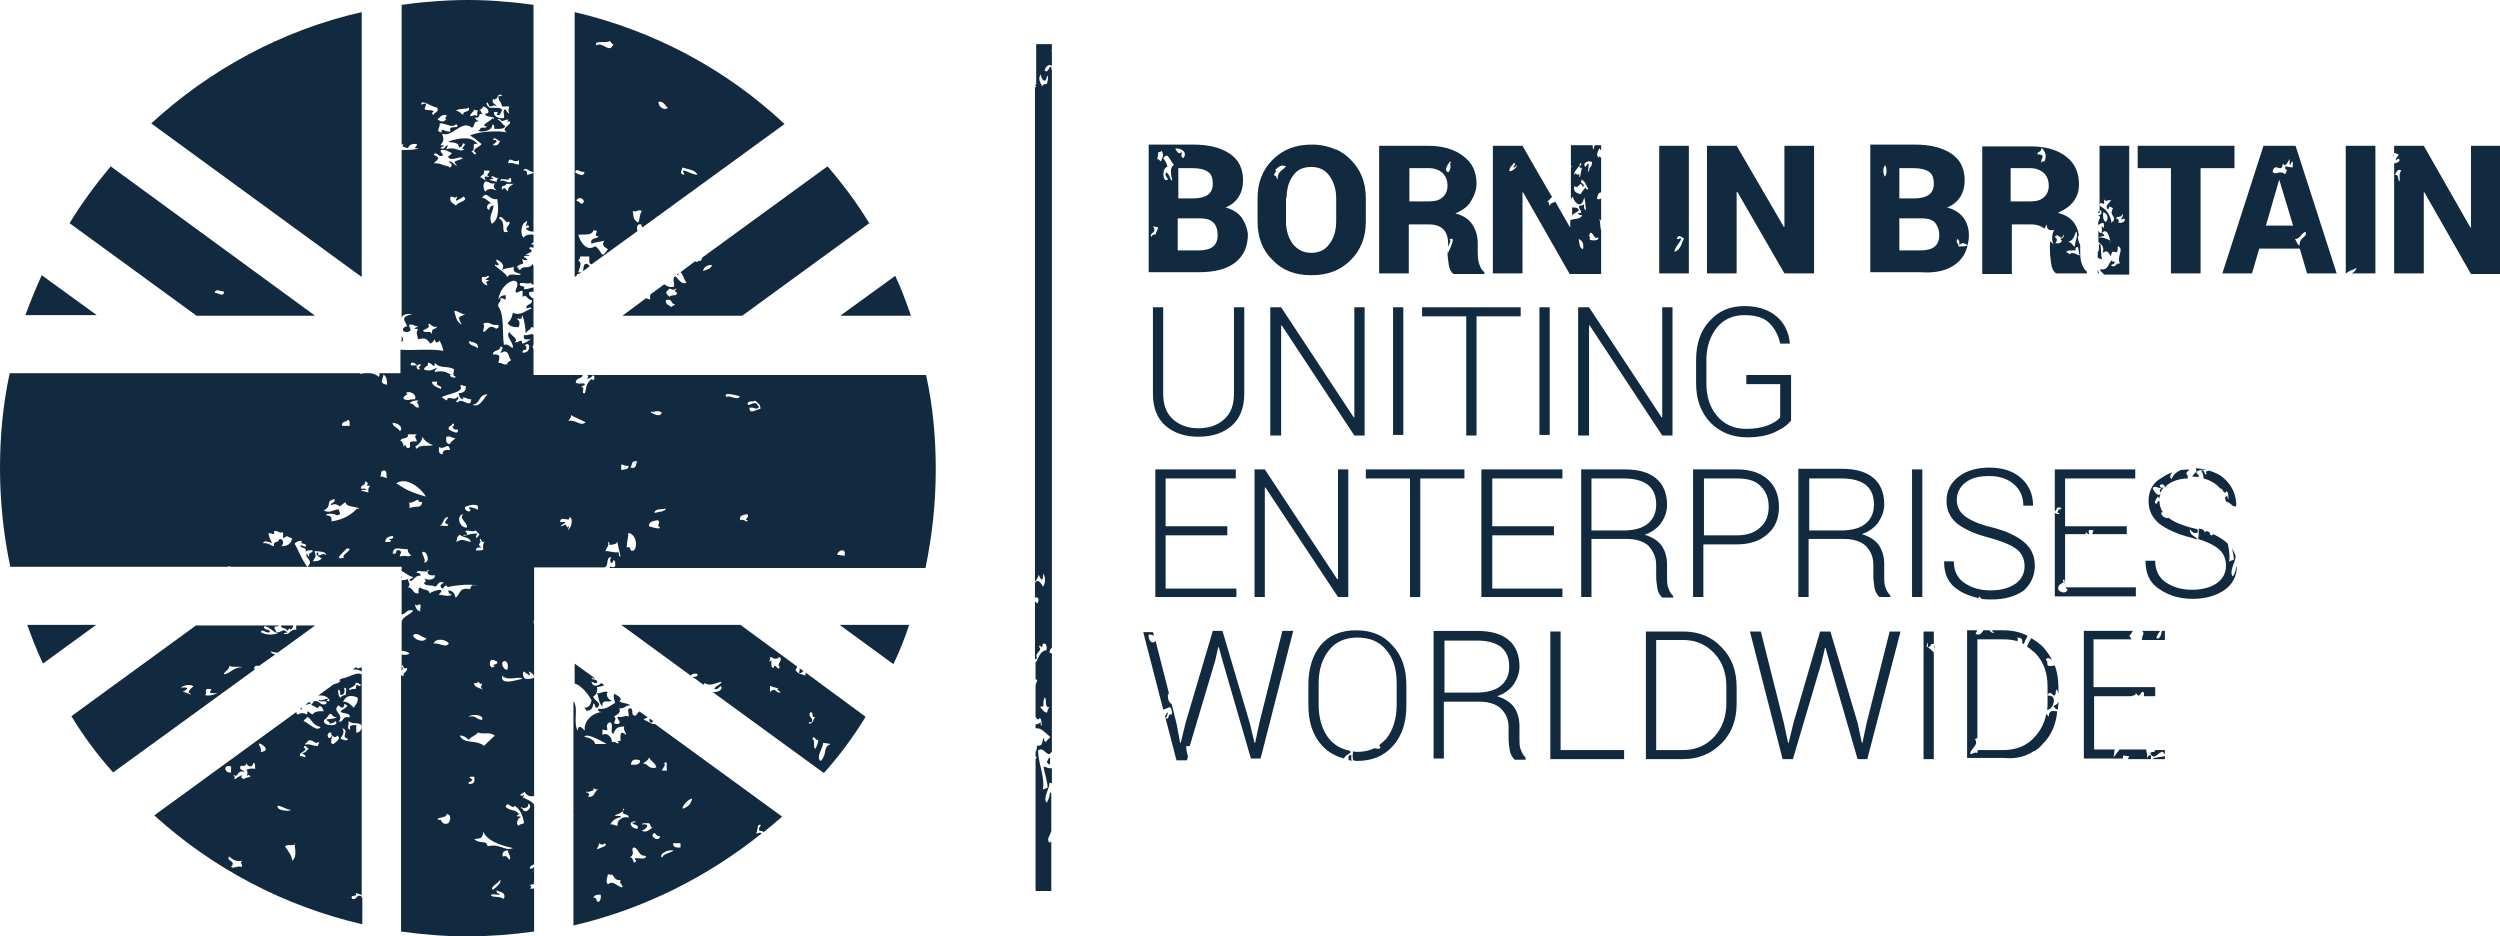 <?xml version="1.0" encoding="utf-8"?>
<!-- Generator: Adobe Illustrator 23.0.4, SVG Export Plug-In . SVG Version: 6.00 Build 0)  -->
<svg version="1.1" id="Layer_1" xmlns="http://www.w3.org/2000/svg" xmlns:xlink="http://www.w3.org/1999/xlink" x="0px" y="0px"
	 viewBox="0 0 413.3 154.8" style="enable-background:new 0 0 413.3 154.8;" xml:space="preserve">
<style type="text/css">
	.st0{fill:#112A3F;}
</style>
<g>
	<path class="st0" d="M252.2,125.2c-0.4-0.3-0.6-0.8-0.8-1.3c-0.2-0.5-0.2-1.1-0.2-1.8v-2c0-1.3-0.3-2.3-0.9-3.2
		c-0.6-0.8-1.5-1.4-2.8-1.8c1.2-0.4,2.1-1.1,2.7-1.9c0.6-0.9,1-1.9,1-3c0-1.9-0.6-3.4-1.8-4.4c-1.2-1-2.9-1.5-5.2-1.5h-7.2v21.1h1.7
		V116h5.9c1.5,0,2.7,0.4,3.5,1.1c0.8,0.8,1.3,1.8,1.3,3.1v1.9c0,0.7,0.1,1.3,0.2,2c0.1,0.6,0.4,1.1,0.8,1.5h1.8V125.2z M244,114.5
		h-5.2v-8.6h5.4c1.8,0,3.1,0.4,4,1.1c0.9,0.8,1.3,1.8,1.3,3.2c0,1.3-0.4,2.3-1.3,3.1C247.3,114.1,245.9,114.5,244,114.5z"/>
	<polygon class="st0" points="258.3,97.3 246.7,97.3 246.7,88.5 256.9,88.5 256.9,87 246.7,87 246.7,79.1 258.3,79.1 258.3,77.6 
		244.9,77.6 244.9,98.7 258.3,98.7 	"/>
	<path class="st0" d="M223.4,124.8c-0.5,0-0.6,0.5-0.4,0.9c0.2,0,0.4,0,0.6,0.1C223.3,125.7,223.4,125.2,223.4,124.8z"/>
	<path class="st0" d="M216.8,45.5c2.7,0,4.8-0.8,6.5-2.5c1.7-1.7,2.5-3.8,2.5-6.4v-3.8c0-2.6-0.8-4.7-2.5-6.4
		c-0.7-0.7-1.5-1.3-2.4-1.7c0,0-0.1,0-0.1,0.1c0,0,0-0.1,0-0.1c-1.2-0.5-2.4-0.8-3.9-0.8c-2.7,0-4.8,0.8-6.5,2.5
		c-1.7,1.7-2.5,3.8-2.5,6.4v3.8c0,2.6,0.8,4.8,2.5,6.4C212,44.7,214.1,45.5,216.8,45.5z M212.7,32.7c0-1.5,0.4-2.8,1.1-3.7
		c0.7-1,1.7-1.4,3-1.4c1.3,0,2.3,0.5,3,1.5c0.7,1,1.1,2.2,1.1,3.7v3.8c0,1.5-0.4,2.8-1.1,3.7c-0.7,1-1.7,1.5-3,1.5
		c-1.3,0-2.3-0.5-3.1-1.5c-0.7-1-1.1-2.2-1.1-3.7V32.7z M210.8,28.1c0.5-0.4,0.9-1,1.8-0.6c-0.5,0.7-1.4,0.7-1.4,2.2
		c-0.2-0.2-0.1-0.7-0.6-0.7C210.7,28.5,211.2,28.3,210.8,28.1z"/>
	<polygon class="st0" points="209.1,80.6 209.2,80.6 221.2,98.7 222.9,98.7 222.9,77.6 221.2,77.6 221.2,95.7 221.1,95.8 
		209.1,77.6 207.4,77.6 207.4,98.7 209.1,98.7 	"/>
	<path class="st0" d="M173.1,125.9c0,0.4,0.3,0.4,0.5,0.5v-1.2C173.4,125.3,173.2,125.6,173.1,125.9z"/>
	<path class="st0" d="M261,34.8c0-0.5-0.6-0.5-1.1-0.5v1.3C260.1,35.3,260.7,35.1,261,34.8z"/>
	<polygon class="st0" points="235.1,52.3 242.4,52.3 242.4,72 244.1,72 244.1,52.3 251.4,52.3 251.4,50.8 235.1,50.8 	"/>
	<path class="st0" d="M216.3,113.2v3.4c0,2.7,0.7,4.9,2.2,6.6c1,1.1,2.2,1.8,3.7,2.2c0.2-0.6,0.8-0.6,1.1-1.1
		c-0.1-0.1-0.1-0.2-0.2-0.2c-1.4-0.3-2.5-0.9-3.4-2c-1.1-1.4-1.7-3.3-1.7-5.6v-3.5c0-2.3,0.6-4.1,1.7-5.5c1.1-1.4,2.7-2.1,4.7-2.1
		c2.1,0,3.7,0.7,4.8,2.1c1.2,1.4,1.7,3.2,1.7,5.5v3.5c0,2.3-0.6,4.2-1.7,5.6c-0.4,0.4-0.8,0.8-1.2,1.1c0.1,0.1,0.1,0.2,0.2,0.3
		c0,0.5-0.6,0.2-1,0.2c-0.8,0.4-1.8,0.6-2.8,0.6c-0.2,0-0.5,0-0.7-0.1c-0.1,0.5-0.1,1,0,1.5c0.2,0,0.4,0.1,0.6,0.1
		c2.5,0,4.5-0.8,6-2.5c1.5-1.7,2.2-3.9,2.2-6.6v-3.4c0-2.7-0.7-4.9-2.3-6.6c-1.5-1.7-3.5-2.5-6-2.5c-2.5,0-4.5,0.8-5.9,2.5
		C217,108.3,216.3,110.5,216.3,113.2z"/>
	<path class="st0" d="M171.1,14c0.1,0.1,0.1,0.2,0.2,0.3c-0.1,0.1-0.1,0.1-0.2,0.2v84.3c0.2,0,0.3-0.2,0.6,0.2
		c-0.1,1.3-0.4,0.5-0.6,0.4v9.6c0.1-0.1,0.2-0.1,0.4-0.2c0,0,0,0,0,0c-0.7-0.8,1-1.2,0.3-1.8c0.1-0.9,0.5,0.8,0.6-0.6
		c0.2,0,0.3,0,0.5,0.1c0.1,0.3,0.2,0.5,0.1,1c-0.7,0-1.1,0.7-1.4,1.3c0,0,0,0,0,0c0,0,0,0,0,0c-0.1,0.3-0.2,0.5-0.4,0.7v2.8
		c0.1,0,0.2,0.1,0.3,0.1c-0.1,0.3-0.2,0.6-0.3,0.8v5.3c0.2,0.3,0.3,0.7,0.7,0.2c0.3,0.2,0.3,0.7,0.3,1.3c-0.2,0-0.1-0.4-0.2-0.6
		c-0.3,0.3-0.6,0.4-0.8,0.3v0.7c1-0.1,1.5,0.7,2.4,1.4c-0.1,0.4-0.5,0.4-0.6,0.8c-0.4,0.1-0.4-0.3-0.4-0.7c-0.5,0.8,0,1.4-1.2,1.4
		c0.1,0.4-0.1,0.8-0.2,1v0.8c0.1,0,0.1,0,0.2,0c-0.1,0.2-0.1,0.3-0.2,0.4v5.9c0,0,0,0.1,0,0.1v15.8h2.6v-8.2
		c-0.1,0.1-0.2,0.2-0.3,0.2c-0.6-0.6,0.2-1.2,0.3-2v-6.1c0-0.1-0.1-0.1-0.1-0.3c-0.2,0.2-0.2,1.3-0.7,1.8c-0.6-0.9,0.5-2.2,0.5-3.3
		c0.1,0,0.2,0,0.4,0.1V127c-0.5,0.1-0.7-0.1-1.4-0.3c0.2,1.2,0.6,2.2,0.7,3.5c-0.2,0.2-0.6,0.1-0.8,0.4c0.4-2-0.7-4.2-0.8-6.5
		c0.8-0.7,1.1,0.5,1.9,0.6c0.1-0.1,0.2-0.3,0.4-0.4V108c-0.1,0-0.2,0-0.4-0.1c0-0.4,0.2-0.7,0.4-0.8v-5c0,0,0,0,0-0.1c0,0,0,0,0,0
		V11.6c-0.1-0.1-0.1-0.4-0.1-0.6c-0.5,0-0.4,1.1-1.1,0.7c0.1-0.8,0.9-1.2,1.2-0.8V8.5c0,0-0.1,0-0.1,0c0-0.1,0.1-0.2,0.1-0.3V7.3
		h-2.6V14z M173.5,116.9c-0.2,0.2-0.3,0.5-0.4,0.9c-0.6,0-0.7-0.6-1.1-0.8c0-0.3,0.3-0.2,0.5-0.2c0-1-0.1-0.6,0.2-1.5
		C173.2,115.6,172.5,117,173.5,116.9z M172.1,12.3c-0.1,0.6,0.8,1.9,1,0.2c0.3,0.2,0.1,0.8,0,1.3c-0.2,0.2-0.7,0-0.8,0.5
		C172,13.7,171.5,12.9,172.1,12.3z M172.5,94.8c0.3,0.5,0.4,1.7-0.1,2.2c-0.1-0.4-0.9-1.4-1.1-0.8c-0.7,0.5,0.4-0.6,0.4-1.2
		C172,95.7,172.4,96.5,172.5,94.8z"/>
	<rect x="254.5" y="50.8" class="st0" width="1.7" height="21.1"/>
	<polygon class="st0" points="211.8,53.8 211.9,53.8 223.9,72 225.6,72 225.6,50.8 223.9,50.8 223.9,69 223.8,69 211.8,50.8 
		210,50.8 210,72 211.8,72 	"/>
	<path class="st0" d="M42.8,110.1C42.8,110.1,42.8,110.1,42.8,110.1l2.7-1.9c-0.4-0.1-0.7-0.3-0.8-0.5c0.5,0.1,0.9,0.2,1.2,0.2
		l6.2-4.5H49c0,0.2-0.1,0.5,0,0.7c-1.2-0.1-0.9,0.9-2.1,0.7c0-0.2,0.4-0.2,0.6-0.2c-0.6-0.8-0.9-0.1-1.8,0c0-0.4-0.4-0.5-0.3-1
		c0.4,0,0.5-0.1,0.8-0.2H32.4l-20.6,15c2,3.3,4.3,6.4,6.9,9.3l23.4-17C41.9,110.4,42.1,109.9,42.8,110.1z M44.6,104.5
		c0.1-0.6-1.2-0.2-0.9-1c1,0.2,1.3,0.9,2.2,1.2c-0.9,0.3-2,0.3-2.8-0.2C43.4,103.8,43.9,104.8,44.6,104.5z M31.4,114.6
		c0.6,0.6-0.7-0.3-1.2-0.2c0.7-0.4,1.4-0.9-0.3-0.7c0.4-0.4,1.6-0.7,2.1-0.2C31.7,113.6,30.8,114.5,31.4,114.6z M33.9,114.9
		c0.5-0.5-0.2-0.5,0.3-1c1.9-0.1-0.8,0.8,1.5,0.7C36.6,114.2,35,115.3,33.9,114.9z M37,111.5c0.1-0.6,0.9-0.7,0.9-1.4
		c1.1,0.3,1.1,0,2.2,0.2C38.5,110.3,38.2,111.3,37,111.5z"/>
	<path class="st0" d="M4.5,103.3c0.8,2.2,1.6,4.3,2.6,6.4l8.8-6.4H4.5z"/>
	<path class="st0" d="M52.1,52.2L18.3,27.5c-2.5,3-4.8,6.1-6.8,9.4l21,15.3H52.1z M37,48.2c0.1,1-1,0.2-1.5,0.2
		C35.6,47.7,36.3,48.1,37,48.2z"/>
	<path class="st0" d="M264.7,45.2v-7.1c-0.2-0.6-0.1-1.4-0.3-1.9c0.1,0,0.2,0.2,0.3,0.3v-3.7c-0.2,0.1-0.4,0.2-0.7,0.1
		c0.1-0.7,0.3-1.1,0.7-1.1v-5.7c-0.2-0.2-0.4-0.4-0.4,0c-0.5-0.6-0.2-0.8,0.1-1.6c0.1,0.1,0.2,0.3,0.3,0.4v-0.9h-1
		c-0.1,0.1-0.2,0.3-0.2,0.7c-0.2-0.1-0.2-0.4-0.2-0.7h-3.6v3.4c0,0,0,0,0.1,0c0,0.1,0,0.2-0.1,0.3v5.2c0.1-0.1,0.2-0.3,0.3-0.4
		c0.3,1.1,1.5,2.2,1.9,0.1c0.2,0.7,0.2,1.5,0.3,2.2c-0.3-0.2-0.4-0.5-0.3-1c-0.2,0.1-0.4,0.2-0.8,0.2c-0.3,0.6,1,1.3-0.2,1.2
		c0,0.4,0.4,0.3,0.7,0.4c-0.4,0.7-1.3,0.5-2,0.8v1.1l-0.1,0l-2.4-4.2c-0.2,0.3-0.7,0.1-0.9,0.7c-0.2-0.1,0-0.6-0.4-0.7
		c0.3-0.1,0.5-0.6,0.8-0.7l-2.9-5c0,0,0,0,0,0c0,0,0,0,0,0l-2-3.5h-4.9v21.1h4.9V31.8l0.1,0l7.7,13.5H264.7z M264.1,39.2
		c0.6,0.5-0.8,0.7-1.3,0.4c0.1-0.3,0-0.6-0.1-0.6C263.1,37.4,263.6,40,264.1,39.2z M263.2,26.8c0,0.9-0.5,0.7-0.5,1.5
		c-0.5,0.6,0.5-2.4-0.6-0.7C261.5,27,262.6,26.4,263.2,26.8z M261.2,27.1c0.3-0.5,0.3,0.4-0.1,0.3c-0.1,0.3,0.2,0.3,0.4,0.4
		c-0.1,0.5-0.2,1-0.3,1.5c-0.2,0-0.1-0.4-0.1-0.6c-0.5,0.6-0.5-0.5-0.8,0.2C260,28.5,261.1,27.6,261.2,27.1z M262.2,31
		c-0.4,0.2-0.6,0.7-0.9,1.1c-0.7-0.2-1.3-0.4-1-1.4c0.6,0.9,0.9-1.2,1.4,0.3c0.5-0.9-0.7-0.4-0.2-1.3c0.6,0.3,0.7,0.9,1,1.4
		C262.8,31.3,262.1,31.5,262.2,31z M261.7,41.2c-0.6-0.2-0.6-0.9-0.7-1.7C261.6,39.8,261.9,40.3,261.7,41.2z M249.5,28.3
		c0.1-0.8,0.5-0.9,0.8-1.4c0.3,0.1,0.1,0.6-0.1,0.6c0,0.4,0.4,0.1,0.5-0.2C251,27.5,250,28.4,249.5,28.3z"/>
	<path class="st0" d="M47.4,104.3c0.3-0.1,0.5-0.7,0.6-0.2c0.3-0.1,0.4-0.4,0.5-0.7h-2C46.3,104,47.5,103.7,47.4,104.3z"/>
	<path class="st0" d="M6.9,45.5c-1,2.2-1.9,4.4-2.7,6.6H16L6.9,45.5z"/>
	<path class="st0" d="M59.8,111v-0.7c-0.2,0.1-0.5,0.2-0.7,0.2c-0.1-0.1-0.1-0.1-0.2-0.2l-0.5,0.3c0,0,0,0,0,0.1
		C59,110.6,59.5,110.8,59.8,111z"/>
	<path class="st0" d="M50.5,116.5c0.3,0,0.6-0.1,0.9-0.2c-0.1-0.1-0.2-0.2-0.2-0.3L50.5,116.5z"/>
	<path class="st0" d="M49.9,117.3c0-0.1,0-0.2,0-0.3l-0.3,0.2C49.6,117.2,49.7,117.2,49.9,117.3z"/>
	<path class="st0" d="M66.4,95.2v0.4C66.5,95.4,66.5,95.3,66.4,95.2z"/>
	<path class="st0" d="M59.8,2c-13.2,3-25.1,9.5-34.8,18.4l34.8,25.4V2z"/>
	<path class="st0" d="M150.6,52.2c-0.8-2.3-1.6-4.5-2.6-6.6l-9.1,6.6H150.6z"/>
	<path class="st0" d="M244.1,30.4c0-2-0.7-3.5-2.2-4.6c-1.4-1.1-3.4-1.7-5.8-1.7H228v21.1h4.9v-8.1h3.4c1,0,1.8,0.3,2.3,0.8
		c0.5,0.5,0.8,1.3,0.8,2.3v0.6c0.2-0.5,0.6-1.1,0.2-1.2c1.2-0.7,0.2,1.3-0.2,2.2c0,0,0-0.1-0.1-0.1c0,0.6,0.1,1.3,0.2,2
		c0.1,0.8,0.4,1.3,0.8,1.6h5.1v-0.3c-0.4-0.3-0.7-0.8-0.9-1.5c-0.2-0.7-0.2-1.3-0.2-1.9v-1.3c0-1.3-0.3-2.3-0.9-3.2
		c-0.6-0.9-1.5-1.5-2.8-1.8c1.1-0.5,2-1.1,2.5-1.9S244.1,31.5,244.1,30.4z M238.5,32.6c-0.5,0.5-1.3,0.7-2.3,0.7H233v-5.5h3.2
		c1,0,1.7,0.3,2.3,0.8c0.5,0.5,0.8,1.2,0.8,2.1C239.3,31.5,239,32.2,238.5,32.6z M239.7,27c0.2,0.4,0.1,1.2-0.3,1.5
		c-0.8-0.4,0-1.3,0.3-1.8C240,26.8,239.8,27.1,239.7,27z"/>
	<path class="st0" d="M288.8,72.3c1.9,0,3.5-0.3,4.7-0.9c1.3-0.6,2.1-1.2,2.6-1.9v-7.5h-7.4v1.5h5.6v5.5c-0.4,0.5-1,0.9-2,1.3
		c-1,0.4-2.2,0.6-3.6,0.6c-2,0-3.6-0.7-4.8-2.1c-1.2-1.4-1.8-3.2-1.8-5.4v-3.9c0-2.1,0.6-3.9,1.7-5.3s2.7-2.1,4.6-2.1
		c1.8,0,3.2,0.4,4.1,1.3c0.9,0.9,1.5,2,1.8,3.4h1.6l0-0.1c-0.2-1.8-0.9-3.3-2.2-4.4c-1.3-1.1-3.1-1.7-5.3-1.7
		c-2.4,0-4.3,0.8-5.8,2.5c-1.5,1.6-2.2,3.8-2.2,6.4v3.9c0,2.7,0.8,4.8,2.4,6.5C284.3,71.4,286.3,72.3,288.8,72.3z"/>
	<path class="st0" d="M59.7,148.1c-0.9-0.2-0.6,0.7-1.5,0.5c-0.4-0.8,1-0.2,0.6-1c0.3,0.2,0.8,0.2,1,0.4v-36.5
		c-0.9-0.5-2,0.5-3.4,0.7l-0.4,0.3c0.1,0,0.2,0,0.3,0c-0.2,0.4-0.6,0.5-1.1,0.6l-2.6,1.9c0.8-0.1,1.7,0.1,1.9,0.9
		c-0.6,0.1-0.6-0.2-0.3-0.2c0-0.5-0.8,0.3-1.5,0c-0.1,0.6,1.7-0.2,1.2,0.7c-1.1,0.3-0.9-0.6-1.9-0.5c-0.3,0.1-0.2,0.5-0.6,0.5
		c0.3,0.3,0.8,0.5,1.2,0.7c0-0.6,0.7-0.5,0.9,0.5c-0.9-0.1-1.6,0.1-1.8,0.5c-0.4-0.1-0.5-0.4-0.9-0.5c0.1,1.2-0.3-0.2-1.5,0.5
		c-0.3,0-0.3-0.2-0.3-0.4l-23.5,17.1c9.6,8.7,21.4,15,34.4,18v-4.3C59.8,148.3,59.7,148.2,59.7,148.1z M38.2,126.7c0,0.3,0,0.6,0,1
		C37.1,127.9,36.8,126.3,38.2,126.7z M40,143.3c-1.1-0.2-1.3,0.4-1.8,0c1-1-1-1-0.3-1.7c0.5,0.4,0.9,0.9,2.2,0.7
		C39.5,142.8,40.1,142.6,40,143.3z M41,128.1c1.2,0.4-0.7,0.4-0.6,0.7c-0.6-0.1-0.6-0.4-0.3-0.7c-0.4,0.2-0.9,0.4-1.2,0.7
		c-0.5-0.1,0.3-0.4-0.3-0.5c0.1-0.3,0.3-0.1,0.3,0c0.6-0.2,0.4-1,1.5-0.7c-0.1-0.4-1-0.2-0.6-1c0.6,0.1,1-0.1,0.9-0.5
		c0.2,0.6,1,1,1.2,0c0.4,0.1,0.2,0.6,0.3,1c-0.7-0.1-1.2,0-1.5,0.2C41.3,127.6,40.4,128.8,41,128.1z M43.1,124.3
		c0.2-0.7-0.3-0.9-0.3-1.4C43.5,123,44.8,124.2,43.1,124.3z M45.9,133.2c0.9,0.1,1.3,0.6,2.2,0.7C47.8,134.2,45.6,134,45.9,133.2z
		 M48.3,142.3c0-0.7-0.6-1.6-1.2-2.4c0.7-0.4,1.1,0,1.6-0.3c0-0.2,0.1-0.2,0.2-0.2c-0.1,0.1-0.2,0.1-0.2,0.2
		C48.7,140.1,49.2,141.6,48.3,142.3z M58.8,112.9c0.5-0.1,0.5,0.2,0.9,0.3c-0.1,0.3-0.6,0.2-0.6,0c-0.3,0-0.2,0.4-0.3,0.7
		c-0.4,0-0.9,0-0.9,0.2C57.1,113.8,58.9,113.6,58.8,112.9z M58.5,117c-0.5-0.4-0.8-1-1.8-1c0.6-1.1,1.3-1.1,2.4-0.7
		C59.3,116.2,58.7,116.5,58.5,117z M56.3,114.9c0.7,0,0.7-0.6,0.6-1.2c0.7,0,0.1,0.9,0.3,1.2c-0.5,0-0.8,0.2-0.9,0.5
		C55.5,114.6,56.1,113,56.3,114.9z M56,116.6c0.4,0.5,0.9,0.6,0.9-0.2c1.3,0.3-0.3,0.8-0.6,1.2c0.2,0.5,1.7,0.1,1.5,1
		c-1.4-0.3-0.8,0.8-1.8,0.7C57,118,54.7,117.6,56,116.6z M49.9,124.5c0.2,0.2,0.7,0.3,0.6,0.7c-0.3-0.1-0.5-0.2-0.9-0.2
		c-0.3-0.7,1.6-0.9,0.6-1.4c0.3-0.8,0.6,0.3,0.9,0.2C50.6,124,50.6,124.5,49.9,124.5z M52.6,123.3c-1,0.1-1.1-0.4-2.2-0.2
		c0.1-0.3,0.5-0.4,0.6-0.7c0.7-0.2,1.3,0.8,1.5,0.3C53.1,122.7,52.5,122.9,52.6,123.3z M50.2,119.2c0.1-0.3,0.5-0.4,0.6-0.7
		c0.8,0.4,0.7,1.3,2.2,1.7C52.4,121.1,51,119.5,50.2,119.2z M53.6,119c0.4-0.2,0.6-0.6,0.9-1c0.6,0,0.4,0.7,1.2,0.5
		c-0.3,0.4-1.3,0.3-1.8,0.5c0.2,0.2,0.7,0.3,0.6,0.7c0.2-0.2,0.8-0.1,0.9-0.5C56.5,120.1,53.1,120.2,53.6,119z M55.1,123
		c-0.7,0-0.1-1-0.3-1.4c-0.4,1.2-1.2-0.6,0-0.5c-0.3,0.5,0.8,1.1,0.9,0.5C56.6,122,55.4,122.8,55.1,123z M56.3,122.1
		c0.4-0.7,0.7-1,0.3-1.7c1.3,0.4-0.4,1.5,0.9,1.7C57.5,122.7,56.5,122.2,56.3,122.1z M57.9,120.6c-0.7,0-0.1-1-0.3-1.4
		c0.8,0.6,1.2,0.2,1.9,0.5c0.6,0.2,0.2,1.5-0.6,1.4c0-0.4,0-0.8,0-1.2C58,119.8,57.7,120,57.9,120.6z"/>
	<polygon class="st0" points="262.7,53.8 262.8,53.8 274.8,72 276.5,72 276.5,50.8 274.8,50.8 274.8,69 274.7,69 262.7,50.8 
		260.9,50.8 260.9,72 262.7,72 	"/>
	<path class="st0" d="M96.9,43.6c-0.6,0.1-0.3,0.9-0.6,1.3l1.2-0.9C97.3,43.8,97.2,43.6,96.9,43.6z"/>
	<path class="st0" d="M115.9,43.1c-0.4,0-0.6,0.1-0.6,0.2c-0.2,0-0.3-0.1-0.4-0.1l-2.4,1.8c0.5,0.4,0.5,1.2,1,1.7
		c-0.7,0.5-1.3-0.5-1.8-1c-0.7,0.1-0.1,1.2-0.3,1.7c-0.9,0.2-1.2-0.2-1.6-0.4l-2.3,1.7c0,0.4-0.2,0.9,0.3,0.9
		c-0.4-0.1-0.7-0.2-1-0.3l-3.9,2.9h19.8l21-15.3c-2-3.3-4.3-6.4-6.9-9.4l-20.6,15C116,42.7,116,42.9,115.9,43.1z M111,50.8
		c-0.3-0.4-1.1-0.4-0.9-1.2c1.2-0.3,0.7,0.7,1.5,0.7C111.5,50.6,111,50.5,111,50.8z M110.7,49.1c-1-0.9-0.4-0.9,0-1.4
		c0.3,0.1,0.3,0.2,0.6,0.2c0.3,0,0.3-0.1,0.3-0.2c0.4,0.1,0.2,0.2,0,0.2c0,0.3,0.1,0.4,0.3,0.5C112,49.1,110.8,48.6,110.7,49.1z
		 M117.7,43.8c-0.1,0.6-0.8,0.8-1.5,1C116.4,44.2,116.8,43.8,117.7,43.8z"/>
	<path class="st0" d="M95,45.8l0.4-0.3c0-0.1,0-0.1,0-0.2c0.1,0,0.2,0,0.3,0l0.5-0.4C96,45,95.9,45.1,95.6,45c0.4-1.1,0.6-1.6,0-1.9
		c0.2-0.2,0.3-0.4,0.3-0.7c0.5,0,1,0,1.5,0c0.1,0.5-0.2,1.2,0.4,1.3l7.6-5.5c-0.2-0.5-0.1-1.3,0.6-1.1c0.1,0.2,0.1,0.4,0.2,0.5
		l23.5-17.1C120.1,11.5,108.2,5.1,95,2V45.8z M112.8,27.7c1,0.3,2.2,0.4,2.5,1.2c-1-0.1-1.4-0.5-2.2-0.7c-0.5,0.1,0.1,0.3,0,0.7
		C112.2,28.7,112.7,28.3,112.8,27.7z M110.4,17.8c-0.5,0.6-1.7-0.2-1.5-1C109.9,16.8,109.9,17.5,110.4,17.8z M95.3,33.2
		c0.2-1,1.9-0.1,0.9,0.5C95.8,33.6,95.8,33.3,95.3,33.2z M106.1,34.9c-0.4,0.5-0.3,1.4-0.6,1.9c-1-0.6-0.7-1.1-0.9-1.9
		C105.5,35.1,105.5,34.5,106.1,34.9z M100.8,6.8c0.3,0.1,0.2,0.5,0.6,0.5c-0.6,1.7-1.8-0.5-2.8,0.2C98.1,6.6,100.2,7.2,100.8,6.8z
		 M98.1,38.1c1.4-0.1-0.4,0.9,0.9,1c-0.3,0.4-1.6,0.2-1.2,1.2c0.6-0.3,1.4-0.3,2.1-0.5c-0.5,0.8,0,1,0.6,1.4
		c-1.3,1.8-0.7,0.5-2.1-0.5c-1.5,1-2.5-0.8-2.8-1.9C96.7,38.7,97.8,39,98.1,38.1z M96.6,28.4c0.1,1-1.5,0.3-1.5,0
		C95.3,27.7,96,28.6,96.6,28.4z"/>
	<path class="st0" d="M112.2,45.2l-0.3,0.2c0,0,0,0.1,0,0.1C112.1,45.5,112.2,45.4,112.2,45.2z"/>
	<path class="st0" d="M66.4,55.6v1c0,0,0,0,0,0C66.7,56.3,66.7,55.9,66.4,55.6z"/>
	<path class="st0" d="M279.2,24.1h-4.9v21.1h4.9V24.1z M276.8,41.6c0.2-0.9,0.8-1.3,1.1-2c0-0.5-0.3,0.1-0.7-0.1
		c0.3-0.9,0.7-0.3,1.2-0.1C278,40.3,277.7,41.5,276.8,41.6z"/>
	<path class="st0" d="M364.8,78.2c-0.3,0.9-0.3-0.8-0.9-0.4c0.2,0.3,0.4,0.8,0.4,1.3c0.8,0.2,1.6,0.6,2.2,1.1
		c0.2,0.2,0.4,0.4,0.6,0.6c0.4-0.2,0.5,1.2,1,0.4c0.3,0.2,0.3,0.7,0.3,1.3c-0.2,0-0.1-0.4-0.2-0.6c-0.1,0.2-0.3,0.3-0.4,0.3
		c0.1,0.2,0.1,0.5,0.2,0.7c0.4,0.1,0.8,0.4,1.2,0.8h0.5l0-0.1c0-1.7-0.6-3.2-1.9-4.4c-0.7-0.7-1.6-1.1-2.6-1.4
		C364.8,77.9,364.4,78,364.8,78.2z"/>
	<path class="st0" d="M357.2,81.4c0.1-0.3,0.3-0.6,0.5-0.8C357.3,80.5,356.8,81.2,357.2,81.4z"/>
	<path class="st0" d="M339.7,84.3c0,0.1,0.1,0.1,0.1,0.2c0.3-0.2,0-0.9,1-0.5c-0.1,0.3-0.5,0.1-0.6,0.5c-0.1,0.3,0,0.3,0.2,0.3
		c0.2,0.3-0.3,0.2-0.7,0v13.8h13.4v-1.5h-11.6c0.1,0.2,0.1,0.3,0.3,0.3c-0.1,0.8-1.2,0.6-1.5,0.1c-0.3-1.2,1.3-1,0.7-1.5
		c0.4-0.6,0.3,0.2,0.4,0.8v-8.5h3.4c0-0.1,0-0.1,0-0.2c0-0.2,0.2,0,0.4,0.2h0.2c0-0.1-0.1-0.2-0.1-0.4c0-0.3,0.1-0.3,0.3-0.3
		c0.2,0,0.3,0,0.5,0.1c-0.1,0.2-0.2,0.4-0.2,0.6h5.7V87h-10.2v-7.9H353v-1.5h-13.3V84.3z"/>
	<path class="st0" d="M347.2,40.3c-0.4-0.1,0,1-0.4,1.4v0.9c0.2,0.1,0.4,0.2,0.7,0.3C347.3,42.1,347.4,41.1,347.2,40.3z"/>
	<path class="st0" d="M355.2,82.8c0,1.6,0.6,2.8,1.8,3.8c1.2,0.9,2.9,1.7,5.3,2.3c0.3,0.1,0.6,0.2,1,0.3c-0.3-0.6-1.3-0.6-1.3-1.7
		c0.6,0.5,0.6,0.8,1.4,0.5c-0.1-0.1-0.1-0.3-0.1-0.5c-0.1,0-0.3-0.1-0.4-0.1c-2.1-0.5-3.5-1.1-4.4-1.8c-0.4,0.2-1.3-0.3-1.2-0.9
		c0.1,0,0.2,0,0.3,0c-0.4-0.5-0.6-1.2-0.6-1.9c-0.2,0-0.3,0.1-0.5,0.5c-0.6-0.1,0.1-1,0.2-1.2c0.1,0.1,0.2,0.2,0.3,0.3
		c0-0.3,0.1-0.5,0.2-0.8c-0.5,0.7-1.1-0.5-1.3-0.8c0.1-0.7,1,0,1.5-0.1c-1-0.6,0.5-1,0.5-0.1c0.2-0.2,0.3-0.4,0.5-0.5
		c0.8-0.6,2-1,3.3-1c0-0.4-0.1-0.7-0.3-0.8c0.1-0.3,0.4-0.4,0.5-0.7c-0.5,0-1,0.1-1.4,0.1c-0.5,0.3-1.1,0.5-1.5,1.5
		c-0.4-0.3-0.2-0.7,0.1-1.1c-0.7,0.2-1.3,0.6-1.9,1C355.9,79.8,355.2,81.2,355.2,82.8z"/>
	<path class="st0" d="M357.6,124.3c0.1,0.2,0.2,0.3,0.3,0.4V124h-1.8c0.1,0,0.2,0.1,0.2,0.1c-0.1,0.4-0.7,0-0.8,0.5
		C356.2,125.9,356.9,124.1,357.6,124.3z"/>
	<path class="st0" d="M346.8,43.4c0,0,0-0.1,0-0.1V43.4z"/>
	<path class="st0" d="M363.1,78c0.8-0.5,1.1-0.3,1.7-0.3c-0.6-0.2-1.1-0.2-1.8-0.3C363.1,77.6,363.1,77.8,363.1,78z"/>
	<path class="st0" d="M363.4,78.9c0-0.1,0.1-0.1,0.1-0.2c0-0.3-0.4-0.3-0.4-0.7c-0.3,0.2-0.5,0.5-0.7,0.8
		C362.8,78.8,363.1,78.8,363.4,78.9z"/>
	<path class="st0" d="M354.2,104.4c0.1,0.1,0.1,0.2,0.2,0.2c-0.2,0.5-0.3,0.9-0.3,1.2h3.8v-1.5h-0.5c-0.1,0.7-0.4,1.5-0.9,1.2
		c0.1-0.6,0.4-0.8,0.6-1.2H354.2z"/>
	<path class="st0" d="M351,124.9c0.3,0,0.6,0.1,1,0.1c-0.1,0.2-0.2,0.4-0.2,0.5h3.8c0-0.2,0-0.3,0-0.6c-0.4-0.2-0.5,0.2-0.6,0.5
		c0-0.5-0.1-1-0.2-1.5h-4.4c-0.4,0.5-0.7,1-1,1.3c0.1-0.4,0.1-0.8,0.2-1.3h-3.4v-8.8h6.2c0.2-0.2,0.7,0,0.7-0.6
		c0.6,1.3,0.8-0.4,1.2-0.1c0.2,0.1,0.2,0.4,0.1,0.7h1.9v-1.5h-10.2v-7.9h6.3c-0.1-0.2-0.3-0.4-0.4-0.6c0.3-0.2,0.4-0.5,0.6-0.8h-8.1
		v21.1h6.4C351,125.3,351,125.1,351,124.9z"/>
	<path class="st0" d="M389.6,44.3c-0.2,0.5-0.5,0.8-0.9,0.9h4V24.1h-4.9v21.1h0.1C387.9,45,389.1,44.5,389.6,44.3z"/>
	<path class="st0" d="M346.8,44.6v0.6h0.2C346.9,45,346.9,44.7,346.8,44.6z"/>
	<path class="st0" d="M395.7,25.4c0.3-0.2,0.5,0,0.9,0.2c-0.4,0.3-0.9,1.3-0.1,0.6c0.6,0.4-0.3,0.8-0.7,0.8v18.2h4.9V31.8l0.1,0
		l7.7,13.5h4.9V24.1h-4.9v13.5l-0.1,0l-7.7-13.5h-4.9V25.4z M396.7,30c-0.4-0.2,0-1.2-0.8-1.1c0.3-0.4,0.4-1.1,1.1-0.7
		C396.5,28.7,396.8,29.3,396.7,30z"/>
	<path class="st0" d="M395.7,25.5v0.4C395.8,25.8,395.8,25.6,395.7,25.5z"/>
	<rect x="230.3" y="50.8" class="st0" width="1.7" height="21.1"/>
	<path class="st0" d="M327.4,104.4C327.4,104.4,327.4,104.4,327.4,104.4C327.4,104.4,327.4,104.4,327.4,104.4L327.4,104.4z"/>
	<path class="st0" d="M336.4,93.5c0-1.6-0.6-2.9-1.8-3.9c-1.2-1-2.9-1.8-5.2-2.4c-2.2-0.5-3.7-1.2-4.6-1.9c-0.9-0.7-1.3-1.6-1.3-2.7
		c0-1.1,0.5-2.1,1.4-2.8c1-0.8,2.3-1.1,4-1.1c1.7,0,3.1,0.5,4.1,1.4c1,0.9,1.5,2.1,1.5,3.5h1.6l0-0.1c0-1.7-0.6-3.2-1.9-4.4
		c-1.3-1.2-3.1-1.8-5.3-1.8c-2.1,0-3.8,0.5-5.1,1.5c-1.3,1-2,2.3-2,4c0,1.6,0.6,2.8,1.8,3.8c1.2,0.9,2.9,1.7,5.3,2.3
		c2.1,0.6,3.6,1.2,4.5,1.9c0.9,0.7,1.3,1.7,1.3,2.8c0,1.2-0.5,2.2-1.5,2.9c-1,0.7-2.4,1.1-4.1,1.1c-1.7,0-3.1-0.4-4.3-1.2
		c-1.2-0.8-1.8-2-1.8-3.6h-1.6l0,0.1c0,2,0.7,3.6,2.3,4.6c1,0.7,2.2,1.1,3.4,1.4c0-0.1,0-0.2,0.1-0.3c0.1,0.1,0.3,0.3,0.4,0.4
		c0.5,0.1,1.1,0.1,1.7,0.1c2.1,0,3.9-0.5,5.3-1.5C335.7,96.6,336.4,95.2,336.4,93.5z"/>
	<path class="st0" d="M346.8,35.2c0.1-0.1,0.2-0.3,0.3-0.5c0.6,0.2,0.3,1-0.3,0.9v0c0.9,0.3-0.1,0.6,0.1,1.6
		c0.5-0.3,1.1-0.8,0.9,0.5c-0.7-0.7-0.1-0.1-0.4,0.9c-0.3-0.1-0.4-0.3-0.5-0.5v1.9c0.4,0.4,1.1,0.7,0.7,1.8c0.9-0.5,0.8-0.2,1.4,0.6
		c0.1-1.9,1.2,0.5,1.1-1.7c1.2,0.4-0.3,1.8,0.4,2.9c-0.7-0.3-0.7,0.8-1.5,0.3c0.1-0.3,0.5-0.1,0.6-0.5c0-0.5-0.5,0.2-0.4-0.4
		c-0.7,0.4-0.6,1.8-2,1.5c0,0.5,0.5,0.5,0.6,0.9h4.2V24.1h-4.9V35.2z M350.8,35.4c0.3,0.1,0.1,0.6-0.1,0.6c0,0.7,0.4-0.3,0.6,0.4
		c-0.2,0.4-0.6,0.5-1.1,0.4c0.2-0.5-0.1-0.6-0.4-0.7C350.1,35.6,350.8,36.1,350.8,35.4z M347.7,35.1c0.7,0.1,1,1.1,0.4,1.6
		C347.7,36.4,347.6,35.8,347.7,35.1z M348.9,40c0,0,0-0.1,0-0.2c-0.4-0.3-1.6-0.7-2-0.5c0.3-0.4,1.6,0,0.6-0.8
		c0.9-0.9,1.2,0.7,1.4,1.4C349,39.9,349.1,40,348.9,40z M347.8,32.9c0.3,0.6,0.6,0.1,1.2,0.2c-0.1,0.3-1.2,1-0.5,1.5
		c0.5-0.4-0.2-0.7,0.8-0.2c-0.4,1.1-0.2,0.8,0.2,1.6c0,0.2-0.1,0.4-0.1,0.6c-0.2-0.1-0.2,0.1-0.3,0.3c-0.2-1.4-0.9-2.4-2.1-2.9
		C347.4,32.8,348.1,34.7,347.8,32.9z"/>
	<polygon class="st0" points="204.4,97.3 192.7,97.3 192.7,88.5 202.9,88.5 202.9,87 192.7,87 192.7,79.1 204.3,79.1 204.3,77.6 
		191,77.6 191,98.7 204.4,98.7 	"/>
	<path class="st0" d="M297.3,98.7h1.7v-9.6h5.9c1.5,0,2.7,0.4,3.5,1.1c0.8,0.8,1.3,1.8,1.3,3.1v1.9c0,0.7,0.1,1.3,0.2,2
		c0.1,0.6,0.4,1.1,0.8,1.5h1.8v-0.3c-0.4-0.3-0.6-0.8-0.8-1.3c-0.2-0.5-0.2-1.1-0.2-1.8v-2c0-1.3-0.3-2.3-0.9-3.2
		c-0.6-0.8-1.5-1.4-2.8-1.8c1.2-0.4,2.1-1.1,2.7-1.9c0.6-0.9,1-1.9,1-3c0-1.9-0.6-3.4-1.8-4.4c-1.2-1-2.9-1.5-5.2-1.5h-7.2V98.7z
		 M299.1,79.1h5.4c1.8,0,3.1,0.4,4,1.1c0.9,0.8,1.3,1.8,1.3,3.2c0,1.3-0.4,2.3-1.3,3.1c-0.9,0.8-2.3,1.2-4.2,1.2h-5.2V79.1z"/>
	<polygon class="st0" points="295,37.5 294.9,37.5 287.1,24.1 282.2,24.1 282.2,45.2 287.1,45.2 287.1,31.8 287.2,31.7 295,45.2 
		299.9,45.2 299.9,24.1 295,24.1 	"/>
	<path class="st0" d="M319.8,107.3v-0.8C319.7,106.9,319.7,107.1,319.8,107.3z"/>
	<rect x="316.1" y="77.6" class="st0" width="1.7" height="21.1"/>
	<path class="st0" d="M205.8,50.8H204v14.3c0,1.8-0.5,3.2-1.6,4.2c-1.1,1-2.5,1.5-4.3,1.5c-1.7,0-3.1-0.5-4.2-1.5
		c-1.1-1-1.6-2.4-1.6-4.2V50.8h-1.7v14.3c0,2.3,0.7,4.1,2.1,5.3c1.4,1.2,3.2,1.8,5.4,1.8c2.3,0,4.1-0.6,5.5-1.8
		c1.4-1.2,2.1-3,2.1-5.3V50.8z"/>
	<polygon class="st0" points="225.8,79.1 233.1,79.1 233.1,98.7 234.8,98.7 234.8,79.1 242.1,79.1 242.1,77.6 225.8,77.6 	"/>
	<path class="st0" d="M205.3,36c-0.6-0.8-1.5-1.4-2.7-1.7c1-0.4,1.7-1,2.2-1.8c0.5-0.8,0.7-1.7,0.7-2.7c0-1.9-0.7-3.4-2.2-4.4
		c-1.5-1-3.5-1.5-6.1-1.5h-7.3v21.1h8.3c2.6,0,4.6-0.5,6-1.6c1.4-1.1,2.1-2.6,2.1-4.7C206.2,37.8,205.9,36.9,205.3,36z M199.7,28.4
		c0.6,0.4,0.8,1.1,0.8,2c0,0.8-0.3,1.4-0.8,1.8c-0.6,0.4-1.4,0.6-2.5,0.6h-2.4v-5h2.3C198.3,27.8,199.1,28,199.7,28.4z M190.9,38.7
		c-0.2,0.1-0.5,0.2-0.6,0.5c-0.3-0.9,1.1-0.6,0.3-1.8c0.3,0.1,0.6,0.1,0.9,0.2C191.2,38.2,190.9,39.3,190.9,38.7z M191.9,26.7
		c-0.2-0.2-0.3-0.4-0.6-0.4c0.1-0.4,0.2-0.8,0.2-1.2c0.3,0.1,0.4,0,0.5-0.2C192.5,25.6,192.2,26,191.9,26.7z M193.8,29.9
		c-0.5-0.3-0.4-1.1-1-1.4c-0.5,0.7,0.8,1.1,0,1.3c-0.7-0.1-0.6-2.2,0.2-2.2c-0.1-0.6-0.3-1-0.7-1.4c0.8-1.4,1.2,0.7,1.8,1
		C193.2,27.9,193.7,29,193.8,29.9z M194.3,24.6c0.1-0.2,2.2,0.1,1.4,1.5c-0.5,0-0.4-0.5-0.3-1C194.8,25.7,194.6,25,194.3,24.6z
		 M200.5,40.8c-0.5,0.4-1.3,0.6-2.4,0.6h-3.4v-5.3h3.7c1,0,1.7,0.2,2.2,0.7c0.5,0.5,0.7,1.2,0.7,2.1C201.3,39.8,201,40.4,200.5,40.8
		z"/>
	<path class="st0" d="M338.5,115v1.3c0,0.4,0,0.7-0.1,1C339.3,117.6,340.4,114.8,338.5,115z"/>
	<path class="st0" d="M357.9,125c-0.7,0.2-1.5,0.1-2.1,0.5h2.1V125z"/>
	<path class="st0" d="M340.2,117.3c0-0.3,0.1-0.7,0.1-1V116c-0.1,0.3-0.3,0.5-0.8,0.7C339.5,116.9,339.9,117.3,340.2,117.3z"/>
	<path class="st0" d="M369.8,93.6c-0.2,0.3-0.2,1.2-0.7,1.7c-0.6-0.9,0.4-2.2,0.5-3.3c-0.1-0.5-0.4-0.9-0.6-1.4
		c0.1,0.6,0.3,1.2,0.3,1.9c-0.2,0.2-0.6,0.1-0.8,0.4c0.2-1,0-2-0.2-3c-0.1-0.1-0.2-0.2-0.3-0.3c-0.6-0.5-1.3-0.9-2.1-1.3
		c-0.1,0.1-0.1,0.2-0.3,0.2c-0.2,0-0.3-0.2-0.3-0.5c-0.2-0.1-0.4-0.2-0.6-0.2c-0.1,0.1-0.1,0.1-0.2,0.2c-0.1-0.2-0.2-0.3-0.2-0.4
		c-0.3-0.1-0.5-0.2-0.8-0.2c0,0.5,0,1.2-0.1,1.7c1.5,0.5,2.6,1,3.3,1.6c0.9,0.7,1.3,1.7,1.3,2.8c0,1.2-0.5,2.2-1.5,2.9
		c-1,0.7-2.4,1.1-4.1,1.1c-1.7,0-3.1-0.4-4.3-1.2c-1.2-0.8-1.8-2-1.8-3.6h-1.6l0,0.1c0,2,0.7,3.6,2.3,4.6c1.6,1.1,3.4,1.6,5.5,1.6
		c2.1,0,3.9-0.5,5.3-1.5C369.1,96.6,369.8,95.2,369.8,93.6z"/>
	<path class="st0" d="M336.5,108c1.4,1.5,2,3.3,2,5.5v1.5c0.5-1.5,1.3,1.4,1.4-1c0.3,0.1,0.3,0.4,0.4,0.7v-1.1
		c0-1.3-0.2-2.5-0.6-3.6c-0.3,0.1-0.6,0.1-0.9,0.1c-0.6,0-0.1-0.9-0.6-1c0.2-0.5,0.8-0.3,1.1,0.1c-0.4-0.8-0.9-1.5-1.5-2.2
		c-0.6-0.6-1.3-1.1-2-1.5c-0.2,0.4-0.5,0.9-0.7,1.4C335.6,107.2,336,107.6,336.5,108z"/>
	<polygon class="st0" points="358.9,45.2 363.8,45.2 363.8,27.8 369.4,27.8 369.4,24.1 353.4,24.1 353.4,27.8 358.9,27.8 	"/>
	<path class="st0" d="M332.4,37.1h3.4c1,0,1.7,0.3,2.2,0.7c0.1-0.2,0.2-0.5,0.4-0.7c-0.1,0.5,0.2,1.2,1.2,0.9c0.1-0.1,0.1-0.1,0.1,0
		c0,0-0.1,0-0.1,0c-0.2,0.3-0.6,1.5-0.1,2.4c-0.2-0.2-0.4-0.4-0.6-0.5c0,0.1,0,0.2,0,0.3v1.3c0,0.7,0.1,1.4,0.2,2.1
		c0.1,0.8,0.4,1.3,0.8,1.6h5.1v-0.3c-0.4-0.3-0.7-0.8-0.9-1.5c-0.2-0.7-0.2-1.3-0.2-1.9v-1c-0.2-0.4-0.4-0.9-0.4-1.5
		c0.1,0,0.2,0,0.2,0.1c-0.1-0.8-0.3-1.5-0.7-2.1c-0.6-0.9-1.5-1.5-2.8-1.8c1.1-0.5,2-1.1,2.6-1.9c0.6-0.8,0.9-1.7,0.9-2.8
		c0-2-0.7-3.5-2.1-4.6c-1.4-1.1-3.4-1.7-5.8-1.7h-8.1v21.1h4.9V37.1z M343.2,38.3c0.5,0.3-0.2,1.7-0.2,2.5c-0.4-0.2-0.5-0.8-1.1-0.8
		C342.8,39.7,342.9,39.1,343.2,38.3z M343.1,41.1c0.7-1,0.4,1,0.8,1.1c-0.5,0.1-1.1-0.8-1.9-0.1c0.1-0.3-0.2-0.3-0.4-0.4
		C341.7,41.1,343.6,41.7,343.1,41.1z M341,39.1c0.4-0.8,0.2,0.5-0.3,0.3c-0.1,0.2,0,0.3,0.2,0.4c-0.2,0.4-0.6,0.5-1.1,0.4
		c0.3-0.4,0.4-0.7-0.1-1C340.3,38.3,340.6,39.8,341,39.1z M337.5,24.4c0.4,0.5,1,1,0.5,2.3c-0.3-0.1-0.4,0-0.5,0.2
		c-0.3-0.6,1-1.3-0.7-1.4C336.9,24.9,337.5,25.3,337.5,24.4z M332.4,27.8h3.2c1,0,1.7,0.3,2.3,0.8c0.5,0.5,0.8,1.2,0.8,2.1
		c0,0.8-0.3,1.5-0.8,1.9c-0.5,0.5-1.3,0.7-2.3,0.7h-3.2V27.8z"/>
	<path class="st0" d="M323.4,43.6c1-0.8,1.6-1.8,1.9-3.1c-0.4,0.4-1,0.1-1.5,0.3c0.1-0.6-0.6-0.5-0.2-1.3c0.3,0.2,0.4,0.5,0.3,1
		c0.7-0.5,0.6-0.3,1.4,0c0.1-0.5,0.2-1,0.2-1.6c0-1.1-0.3-2.1-0.9-2.9c-0.6-0.8-1.5-1.4-2.7-1.7c1-0.4,1.7-1,2.2-1.8
		c0.5-0.8,0.7-1.7,0.7-2.7c0-1.9-0.7-3.4-2.2-4.4c-1.5-1-3.5-1.5-6.1-1.5h-7.3v21.1h8.3C320,45.2,322,44.7,323.4,43.6z M314,27.8
		h2.3c1.2,0,2,0.2,2.6,0.6c0.6,0.4,0.8,1.1,0.8,2c0,0.8-0.3,1.4-0.8,1.8c-0.6,0.4-1.4,0.6-2.5,0.6H314V27.8z M311.6,29.2
		c-0.3-0.5-0.4-1.5,0.1-1.9C311.9,27.8,312,28.8,311.6,29.2z M314,36.1h3.7c1,0,1.7,0.2,2.2,0.7c0.4,0.5,0.7,1.2,0.7,2.1
		c0,0.9-0.3,1.5-0.8,1.9c-0.5,0.4-1.3,0.6-2.4,0.6H314V36.1z"/>
	<path class="st0" d="M367.4,45.2h4.9l1.2-4.1h6.7l1.2,4.1h4.9l-6.8-21.1h-5.3L367.4,45.2z M381.1,38.3c0.6,0.9-1.1,0.8-0.9,2.3
		c-0.5-0.2-0.5-0.7-0.8-1.1C380.3,39.5,380,39,381.1,38.3z M377.4,27c0.4,0.8,0.8-0.2,1.1-0.7c0.1,0-0.2,1.9,0.4,0.4
		c0.3,0.1,0.1,0.6,0.1,1c-0.4-0.1-0.8-0.1-1.2-0.2c-0.1,1.2,0.7-0.2,0,1.3c-1.1-0.8-1.4,0.3-2.1-0.4C376.1,26.6,377.2,28.9,377.4,27
		z M376.8,29.7L376.8,29.7l2.3,7.6h-4.5L376.8,29.7z"/>
	<path class="st0" d="M147.7,109.8c1-2.1,1.9-4.3,2.6-6.5h-11.5L147.7,109.8z"/>
	<path class="st0" d="M133.2,111.2c0,0.2-0.1,0.4-0.1,0.5c-0.8-0.4-0.9-0.1-1.6-0.9c0.1-0.2,0.2-0.4,0.3-0.6l-9.4-6.9h-19.7
		l11.5,8.4c0.2-0.3,0.5-0.4,1.1-0.3c0.1,0.5-0.3,0.5-0.8,0.5l1.8,1.3c0.1-0.1,0.2-0.2,0.2-0.3c0.9,0.7,2-0.1,2.8-0.2
		c-0.2,0.6-1,0.6-1.2,1.2c0.8,0.3,1-1,1.2-0.2c0,0.5-0.9,0.8-1.5,0.7l18.4,13.4c2.6-2.9,4.9-6,6.9-9.3L133.2,111.2z M127.2,108.7
		c0.6-0.3,0.7,0.7,1.7-0.1c0.6,0.6-0.6,1.2,0,1.6c-0.2,1.1-0.8-0.9-1,0.2c-0.7,0.2-0.1-1.9-0.6-1C127,109.2,127.6,108.8,127.2,108.7
		z M127.3,114.4c0-0.3,0-0.6,0-1c0.7,0.3,1.8,0.4,1.2,0.5c0.1,0.2,0.3,0.4,0.6,0.5C128.3,114.9,128.3,113.4,127.3,114.4z
		 M133.7,119.6c0-0.3,0.3-0.2,0.5-0.2c0.3-0.9-0.6-0.7-0.3-1.6c0.8-0.3,0,1,0.9,0.7C134.4,118.9,134.4,119.8,133.7,119.6z
		 M134.8,123.8c-0.5-0.3,0.1-1.4-0.5-1.6c0.3-0.9,0.5,0.4,1,0.1C135.2,123,135,123.4,134.8,123.8z M135.7,125.8
		c-0.9-0.5,0.3-2,0.4-3c0.4,0.1,0.8,0.1,1.2,0.2C135.9,123.7,136.9,124.4,135.7,125.8z"/>
	<polygon class="st0" points="258,104.4 256.3,104.4 256.3,125.5 268.5,125.5 268.5,124 258,124 	"/>
	<path class="st0" d="M132.8,110.9l-0.6-0.4c0,0.2,0,0.5-0.1,0.8C132.5,111.3,132.7,111.1,132.8,110.9z"/>
	<path class="st0" d="M196.1,123.3c0.2,0.1,0.4,0.1,0.6,0l4.2-14.1l0.5-2.2h0.1l0.6,2.2l4.7,16.2h1.6l5.4-21.1h-1.8l-3.8,15.2
		l-0.7,3.3l-0.1,0l-0.8-3.3l-4.5-15.2h-1.6l-4.5,15.2l-0.8,3.3l-0.1,0l-0.6-3.2l-0.8-3.2c-0.5-0.3-0.7-0.9-0.6-1.8
		c0,0.1,0.1,0.1,0.2,0.2l-2.3-9c0,0.1,0,0.1,0,0.2c-0.6,0.6-1.2-0.2-1.1-1.1c0.4,0,0.7,0.1,0.9,0.2l-0.2-0.6H189l3.3,12.8
		c0.4-0.1,0.8-0.3,1.1-0.4c0.3,0.2,0.4,0.7,0.3,1.3c-0.7-0.5-0.3,1-1,0.5c0.2-0.2,0.3-0.5,0.4-0.9c-0.3,0-0.3,0.4-0.5,0.6l1.9,7.3
		h1.7l0.2-0.6C196.2,124.4,196.1,123.9,196.1,123.3z"/>
	<path class="st0" d="M87.6,146.9c0.2-0.2,0.4-0.4,0-0.5c0-0.2,0.4-0.2,0.7-0.2v-0.2c0,0-0.1,0-0.1,0c0-0.1,0.1-0.1,0.1-0.2v-1.8
		c-0.1,0-0.2,0-0.4,0.1c0.1-0.1,0.3-0.1,0.4-0.2v-0.6c-0.2,0.2-0.3,0.4-0.7,0.3c-0.1-0.3,0.3-0.6,0.7-0.7v-9.9
		c-0.5-0.6-0.7-0.6-1.9-1.2c0.4-0.3,0.1-0.6,0-0.2c-1-0.2,0.3-0.5,0.3-0.7c0.3,0.4,0.6,0.9,1.6,0.7v-28.3c0-0.2-0.1-0.4-0.1-0.6
		c0,0,0.1-0.1,0.1-0.1v-8.8h12.2c0,0,0,0,0,0c-0.2,0-0.4,0-0.6,0c0.9-0.2,0.1-1.7,1.2-1.7c-0.6,0.5,0.1,1.6,0.3,0.5
		c0.4,0.1,0.3,0.6,0.3,1c-0.4,0.5-0.9-0.3-0.9,0.3h52.2c1.1-5.3,1.7-10.7,1.7-16.3c0-5.4-0.5-10.6-1.6-15.6h-56
		c0.2,0.2,0.2,0.4-0.1,0.6c0.5,0,0.8-0.2,0.9-0.5c0.8-0.2,0.1,1.4,0,0.5c-1.1,0.8-0.9,1.4-1.2,2.4c-0.8,0.2,0.2-1.1-0.6-1
		c0.1-0.3,0.6-0.2,0.6-0.5c-0.2-0.3-0.8,0.1-1.5-0.2c-0.1-0.9,1.2-0.7,1.1-1.3h-8.1v-4.3c-0.1-0.2-0.2-0.4-0.1-0.6c0,0,0.1,0,0.1,0
		v-1.8c-0.5-0.2-0.8,0.2-1.6,0.1c0,0.2,0,0.3,0,0.5c0.1,0.3,0.8,0.2,1.2,0.2c-0.5,0.2-0.8,0.6-1.5,0.7c0.1-1-0.6-0.1-1.2-0.2
		c0.7-0.6-0.6-1.1-0.9-1.7c-0.7,0.6,0.7,1.7,0.6,2.6c-0.6-0.1-0.6-0.7-1.5-0.5c-0.3-2.2,0.1-5-0.9-6.3c-0.2-0.7,0.5-0.7,0.3-1.4
		c0.5-0.1,0.5,0.2,0.9,0.2c0-0.2,0-0.5,0-0.7c-0.8,0-1,0.4-1.2,0.7c0.1-1.2,1.1-2.8,2.5-3.1c1.1,0.1,0.5,1.2,0.3,1.7
		c0.2,0.7,0.7-0.2,1.2,0c0,0.3,0,0.6,0,1c0.7-0.6,0.7,0.5,1.5,0.5c0.2,0.8-0.8,0.6-0.9,1.2c0.2,0.5,0.5-0.3,0.9,0.2
		c-1,0.3-1.8,1.3-3.1,0.7c-0.1,0.3-0.2,1.2-0.9,1.7c0.3,0.5,0.9,0.7,1.8,0.7c0.2-0.3,0.4-1.1-0.3-1.4c0.7-0.1,0.8,0.3,0.9-0.5
		c0.1-0.4,0.6,1.7,0.6,2.9c0.6-0.8,0.7-0.4,0.9-1c0.2,0,0.3,0,0.4,0.1v-4.8c-0.5-0.3-0.9-0.7-0.7-1.1c0.4-0.1,0.6-0.1,0.7,0v-0.8
		c-0.5,0.1-1.2,0.4-1.6,0.3c0.4-0.8-1-0.2-0.6-1c0.5-0.1,1.8,0.3,1.8-0.2c-0.1,0.2,0.1,0.4,0.4,0.5V44c0,0-0.1-0.1-0.1-0.4
		c-0.8,1.1-1.4,0.1-2.1,1c-0.3,0-0.3-0.1-0.3-0.2c0.1-0.2-0.1-0.2-0.3-0.2c0.8-1,1.4,0,0.9-1.4c0.2,0.1,0.5,0.3,0.9,0.2
		c-0.1-0.2-0.3-0.4-0.6-0.5c0-0.3,0.6-0.2,0.9-0.2c0-0.2-0.4-0.2-0.6-0.2c0.2-0.2,1.7-0.5,0.6-1c0-0.3,0.4-0.3,0.7-0.1v-0.6
		c-0.1,0-0.3,0-0.4,0c0.1-0.2,0.3-0.3,0.4-0.3v-1.3c-0.7-0.1-1.5,0.1-1.6,0.5c-0.7-0.5-0.4-2.4,0.3-2.6c0.7-0.9-0.4,1.4,0.3,0.5
		c0.5,0.2,0.2,0.6-0.3,0.5c0.2,0.4,0.7,0.6,1.3,0.6v-1.4c0,0-0.1,0-0.1,0c0.1-0.1,0.1-0.1,0.1-0.2V0.8c-1.5-0.2-3-0.4-4.5-0.5
		C81.7,0.1,79.6,0,77.4,0s-4.3,0.1-6.5,0.3c-1.5,0.1-3,0.3-4.5,0.5v23.1c0.1,0,0.2,0,0.4-0.1c-0.6,0.5,0.1,0.5,0.6,0.7
		c0.2-0.2,0.2-0.8,1.5-0.7c0.1,0.4-0.3,0.4-0.3,0.7c0.2,0,0.4,0,0.6,0c-0.6,0.3-1.8,0.3-2.8,0.3v27.8c0,0,0,0,0,0.1
		c0-1.2,2.4-0.7,1.5-0.7c-2.1,0.5-0.5,1.3-0.6,2.2c0.1-0.8-1.6,0.6,0,0.7c1-0.2,0.4-0.6,0.3-1.2c0.9-0.2,0.8,0.3,1.5,0.2
		c-0.1,0.3-1.3,0.4,0,0.5c-0.4,0.8-0.1,0.8,0,1.7c1.5-0.4,1.4,0.1,2.1,0.7c0.3-0.2,0.5-0.4,0.6-0.7c0.2,0.1,0.2,1,0.9,0.2
		c0.2,0.6,0.4,0.7,0.6,1.7c-2.2-0.4-5.1,0-7.1-0.2v3.9h-3.5c0.1,0.1,0.1,0.3-0.1,0.6c-0.4-0.4-0.8-0.5-1.3-0.6h-1.1
		c-0.2,0-0.4,0.1-0.7,0.1c0-0.1,0.1-0.1,0.1-0.1H1.6C0.5,66.8,0,72,0,77.4C0,83,0.6,88.5,1.7,93.7h35.9c0.1-0.1,0.3-0.1,0.6,0
		c0,0,0,0,0,0h28.2v0.7c0.6,0.3,1.1,0.8,1.9,1c-0.1,0.3-0.6,0.2-0.6,0.5c0.5,0.6,0.8-0.9,1.8-0.7c0.1-0.4-0.2-0.5-0.6-0.5
		c-0.1-0.7,1.9,0.2,1.8-0.5c0.4,0,0.2,0.2,0,0.2c-0.1,0.6,0.4,0.8,1.2,0.7c0.1,0.8-1.3,0.9-1.8,0.5c0.2,0.2,0.5,0.7,0,0.7
		c0,0.7,1.4,0.3,1.8,0.7c0.6-0.2,0.4-1,1.5-0.7c-0.4,0.3-0.9,0.5-0.3,1c0.3,0,0.6-1,0.9-0.2c-0.2-0.1,4-0.8,4.9-0.2
		c-1-0.3-0.9-0.2-1.2,0.5c-1.9-0.4-1.6,1-2.4,1.4c-0.1-0.3-0.1-1.1-1.2-1.2c0,0.4,0.2,0.6,0.6,0.7c-0.6,0.4-1.1,0.1-2.2,0
		c1.4-1.2-0.6-0.8-1.5-0.2c0-0.8-1.3-0.5-1.5-1c-0.4,0.1-0.3,0.6-0.3,1c-1.1,0.1-0.8-1-1.8-1c0.6-0.4,0.1-0.9,0-1.4
		c-0.2,0.2-0.6,0.2-1,0.2v4.3c0,0,0,0,0,0c0,0,0,0,0,0v1.4c0.8-0.1,0.7-0.9,1.9-0.7c-0.4,0.8-1.7,0.9-1.9,1.9c0,0,0,0,0,0v1
		c0,0,0,0,0,0c0,0,0,0,0,0.1v3.7c0.4,0,0.9,0.1,1.3,0.4c-0.3,0.3-0.8,0.3-1.3,0.2v2.7c0.2-0.3,0.3-0.5,0-0.7
		c0.3-0.8,0.1,0.7,0.9,0.2c0.1,0.7-0.7,0.7-0.6,1.4c-0.2-0.1-0.3-0.1-0.4-0.2V154c3.6,0.5,7.2,0.8,11,0.8c3.7,0,7.4-0.3,11-0.8v-7.1
		C88.1,146.9,87.9,146.9,87.6,146.9z M104.8,91c-1,0.3-0.2-0.8-1.2-0.5c0.1-1.3,0.2-1.3,0.3-2.4C105.1,88.3,105.5,90.2,104.8,91z
		 M139.6,91.9c-0.4-0.1-0.8-0.1-1.2-0.2C138.6,90.8,140,90.6,139.6,91.9z M124.8,66.2c0.4,0.4,1,0.6,0.9,1.4c-0.8,0.1-1.8,1-1.8-0.2
		c1-0.1,1,0.4,1.5,0c0.1-0.4-0.3-0.4-0.3-0.7c-0.9-0.2-0.8,0.3-1.5,0.2C123.5,66,124.8,66.6,124.8,66.2z M123.6,85
		c0.4,0.6-0.8,0.9,0,1c-0.1,0.6-0.5-0.3-1.2,0C122.1,85.2,122.9,85.1,123.6,85z M122.3,65.5c-0.3,0.9-2-0.4-2.1,0.2
		C119.2,64.7,121.5,65.3,122.3,65.5z M108.2,84.8c0-0.7,1.1-0.6,1.9-0.7C109.9,84.6,108.9,84.6,108.2,84.8z M107.9,68.2
		c0.4-0.3,1.1-0.3,1.5,0c-0.3,0.9-1.3,0.2-1.8,0C107.7,67.9,107.9,68,107.9,68.2z M108.8,86c0.5,0.6-0.4,0.8,0.3,1.2
		c0,0.4-1.5-0.1-1.8-0.2C107.2,86.2,108.1,86.1,108.8,86z M105.4,76.3c-0.4,0.3,0,1.3-1.2,1C104.6,77,104.2,76,105.4,76.3z
		 M102.7,76.8c0.5,0,0.6,0.3,1.2,0.2c0.1,0.6-0.6,0.6-1.2,0.7C102.7,77.5,102.7,77.1,102.7,76.8z M100.5,89.6c0.3,0,0.2,0.3,0.3,0.5
		c0.6-0.1,1.3-0.1,1.2-0.7c0.2,0.8,0.3,1.4,0.6,2.6c-0.4,0-0.3-0.4-0.3-0.7c-1,0.1-1.4-0.2-2.2-0.2
		C100.2,90.5,100.8,90.3,100.5,89.6z M94.4,68.6c0.7,0.5,1.7,0.8,2.4,1.2c-0.8,0.8-1.6-0.5-2.8-0.2C94.1,69.2,94.5,69.1,94.4,68.6z
		 M94.1,85.5c0.7,0,0.4,1.6,0,1.9c-0.6,0.9,0.4-1.1-0.3-0.2c-0.3-0.2,0.1-0.8-0.9-0.2c-0.8-0.1,1.8-0.8-0.3-0.7
		C92.6,85.1,94.4,86.5,94.1,85.5z M88.3,28.4c-0.2,0.3-0.6,0.4-1.2,0.5c0.1-0.5-0.1-0.8-0.6-0.7C87,27.4,87.5,28.6,88.3,28.4z
		 M69.2,99.9c0.7,0,0.1,0.9,0.3,1.2c-0.6-0.2-0.8-0.6-0.9-1.2C68.9,100.1,69.1,100.2,69.2,99.9z M68.3,105c0.8-0.6,1.3,0.4,2.2,0.5
		C70.1,106.4,68.3,105.7,68.3,105z M71.7,106.4c0.3-1,2.1-0.7,2.5,0C73.6,107.2,72.7,106.2,71.7,106.4z M74.1,136.1
		c-1.2,0.5-1.2-1.1-1.5-0.5c-1-0.5,1.4-0.3,1.2-1C74.7,134.6,74.5,135.7,74.1,136.1z M88.3,112c-0.3,0.2-0.8,0.3-1.5,0.2
		c-0.3-0.3-0.4-0.6-0.3-1.2c0.7,0.3,1.5,1.3,0.9,0C87.8,111.2,88.3,111.4,88.3,112z M87,57.8c0-0.3,0.1-0.7-0.3-0.7
		c1.1-0.9,1.1,1.4-0.3,1.2C86.3,57.9,86.7,57.8,87,57.8z M86.4,112.2c-1,0.2-3.7,1.2-3.4-0.5C84,112.7,85.7,111.7,86.4,112.2z
		 M83.6,109.3c0.4,0.3,0.4,0.8,0.3,1.4C83.2,110.9,82.5,109.2,83.6,109.3z M82.7,57.3c0.8,0,0.1,0.8,0,1c0.3,0,0.5-0.1,0.6-0.2
		c1,0,0.7,1.1,1.2,1.4c-0.2,0.3-0.7,0.3-0.6,0.7c-0.9,0.2-0.8-0.3-1.5-0.2c0.1-0.8,0.6-1.5-0.9-1.4C81.4,57.8,82.8,58.1,82.7,57.3z
		 M81.8,110.1c-0.7,0.7-1.1-0.4-0.6-1c0.2,0,0.4,0,0.6,0c-0.1,0.2,0.1,0.2,0.3,0.2C82.7,110,80.8,109.8,81.8,110.1z M82.4,53.7
		c0,0.2,0,0.3,0,0.5c-0.3,0-0.3,0.1-0.3,0.2c-1.4-1-1.4,0.3-2.2,0.5c0-0.9,0.3-0.7,0-1.4C81.1,53,80.9,53.9,82.4,53.7z M77.8,84.3
		c-0.1,0.6-1.2,0-0.9-0.5c0.8-0.3,1.3-0.5,2.1-0.2c0,0.2,0,0.5,0,0.7C78.7,84,76.8,83.5,77.8,84.3z M75.7,71c0.1,1.1-1.2,0.1-1.5,0
		c-0.2-0.7,0.6-0.5,0.6-1c0.4,0.1,0.3,0.5,0,0.5C74.9,70.9,75.1,71.1,75.7,71z M75.7,65.5c-0.5,1-1.7-0.3-1.8,0.7
		c-0.4-0.1-0.5-0.4-0.9-0.5c0.8-0.6,3.8-0.8,3.1-1.9c0.1-0.4,0.4,0.1,0.9,0c0.1,0.8-0.4,1.2-1.2,1.2c0.1,0.4,0.2,0.8,0.6,1
		c0.3,0,0.2-0.2,0-0.2c0.4-0.3,0.9,0.3,1.5,0.2c-0.1,1.7-1.5-0.4-2.2,0.5C74.9,66.4,76.1,66.1,75.7,65.5z M76.6,32.5
		c1.1,0.7-1.1,0.9-1.2,1.5c-0.4-0.4-1.2-0.5-0.9-1.5c0.5,0,0.8,0.4,0.9,0c0.4,0.1-0.1,0.3,0,0.7C75.8,33,76.3,32.8,76.6,32.5z
		 M76.9,52c-1.5,0.5-1,0.5-0.6,1.7c-1-0.7-0.9-1.4-1.2-2.2C75.3,51.1,76.3,52,76.9,52z M77.5,56.4c0.8,0.2,1.7,0.3,1.5,1.2
		C78.6,57.1,77.5,57.2,77.5,56.4z M76.6,85c-0.8,0.8,0.7,1.3,0.6,2.2C76,87.4,75.3,85.2,76.6,85z M78.1,66.9
		c1.4-0.1,0.9-1.7,2.5-1.7C79.9,65.9,79.3,67.5,78.1,66.9z M80,28.2c0.3,0,0.6,0,0.9,0c0.1,0.4-0.3,0.4-0.3,0.7
		c-0.1,0.2,0.1,0.2,0.3,0.2c-0.3,0.4-1.2-0.4-0.6,0.7c-0.4-0.1-0.5-0.4-0.9-0.5C79.5,28.9,80.2,29,80,28.2z M81.2,29.4
		c0.2-0.7,0.6,0.2,1.2,0c-0.2,0.2-0.3,0.4-0.3,0.7c-0.2-0.2-2.1-0.4-0.6-0.5C81.6,29.4,81.4,29.4,81.2,29.4z M81.5,23.1
		c0.3-0.7,0.8,0.3,1.2,0.2c-0.3,0.4-0.3,0.9-1.2,0.7c0.1-0.3,0.6-0.4,0.6-0.7C82.1,23.1,81.7,23.2,81.5,23.1z M84,38.3
		c-1.5,0.5-0.1-1.5-1.5-2.2c0.4-0.9,1.3,1.2,1.5,0.5C84.9,36.9,83.1,37.6,84,38.3z M84,31.6c-0.3,0-0.6-1-0.9-0.2
		c-0.6-0.9,0.6-0.5,0.6-1c0.4,0,0.8,0,1.2,0C84.5,30.7,83.9,30.9,84,31.6z M82.7,29.9c-0.1-0.7,1.7,0.2,1.5-0.5
		c0.4,0,0.3,0.4,0.3,0.7C83.6,30.3,83.7,29.7,82.7,29.9z M80.9,34.7c-0.7-0.1-0.4-1.4,0.6-1c-0.8-0.2-0.9-0.9-1.8-1
		c0.8-1.3,1.2,0.5,2.5,0.2c0.3,1.8,0.2,3.5-0.9,4.1c-0.6-1.4,0.2-1.7,0.3-3.1C81.1,34.1,80.9,34.3,80.9,34.7z M80.6,47.2
		c-0.7-0.2-1.1-0.6-0.9-1.4c0.4,0,0.9,0,0.9-0.2c1,0.1-1.3,0.8,0.3,0.7C80.3,46.7,80.3,46.4,80.6,47.2z M81.8,30.3
		c-0.3,0.8-0.2,0.6,0.3,1.2c0.3,0.2-1.1-0.8-1.9,0.2c-0.2-0.5-0.5-1,0-1.7C81,30,80.9,30.5,81.8,30.3z M86.1,45.3
		c-0.3,0.5-1.8-0.4-2.2,0.5c-0.5-0.8-1.4-1.3-2.1-1.9c0.1-0.3,0.3-0.1,0.3,0c0.9-0.2-0.3-0.5,0-1c0.8,0.4,1.4,0.9,0.9,1.7
		c1-0.4,1.2-0.2,1.9-0.5C85,44.7,84.6,44.9,86.1,45.3z M85.8,26.5c0,0.2,0,0.5,0,0.7c-0.7,0-0.9-0.4-1.8-0.2
		C84.2,25.6,84.8,27.1,85.8,26.5z M80.9,17.6c0.8,0,0.6-0.4,1.2,0c-0.1-0.5-0.9-0.4-0.6-1.2c1.1,0.2,0.4-1,1.5-0.7
		c0,0.2-0.4,0.2-0.6,0.2c0,1,0.4,0.6,0.6,1.7c0.4,0,0.8,0,1.2,0c-0.2,0.7-0.2,0.5,0,1.2c-0.3-0.2-0.5-0.4-0.6-0.7
		c-0.7,0-0.1,1-0.3,1.4c-1.2,0.3-2-0.8-1.5-1c0.8,0,0.4,0.2,0.3,0.5c0.8,0.2,0.6-0.5,0.9-0.7c0-0.7-1.3-0.4-2.1-0.5
		C80.1,17.2,80.5,16.3,80.9,17.6z M78.4,18.1c0.5,0.4,1.3,0,1.5-0.5c0.8,0.2,1.3,1.2,0.3,1.2c0,0.6,1.1,0.4,1.5,0.7
		c-0.1,0.3-0.3,0.1-0.3,0c-0.1,0.5-2.3,1.3-0.9,1.4c-0.1,0.3-0.6,0.2-0.9,0.2c-0.3,0.1-0.2,0.5-0.6,0.5c0.3,0.3,2.4,0.2,2.4-1
		c0.4,0,0.3,0.4,0.3,0.7c0.8,0,1.8,0.1,1.8-0.5c-0.5-0.2-0.6-0.8-1.2-1c0.1-0.3,0.5,0,0.6,0.2c0.6,0,0.6-0.3,1.2-0.2
		c-0.4,0.3-0.1,0.6,0,0.2c1,0.5-1.6,1.1-0.3,1.9c-0.9-0.3-4.3-0.3-6.1,0.5c0.7,0.4,1.3,0.9,1.9,1.4c-0.2,0.5-1.9,0.9-0.9,1.5
		c-0.2,0.7-0.5-0.4-0.9-0.2c1.1-0.2-0.1-1.8,1.2-1.2c-1-1.5-3.1-1.1-4.9-0.5c0.5,0.3,1.7-0.1,1.8,1c0.4-0.1,0.6-0.3,0.6-0.7
		c1.1,0.1-0.8,0.9,0.3,1c-1,0.6-1.3-0.6-3.1,0c0.2-0.2,0.3-0.4,0.3-0.7c-0.5,0.1-0.3,0.8-1.2,0.5c0.1-0.3,1.3-0.4,0-0.5
		c0.6-0.7,0.6-1,0.3-1.9c1.7,0.7,3.2-2.4,4.9-1c0.6-0.1,0.1-1.2,1.2-1c-0.2-0.2-0.7-0.3-0.6-0.7c1,0.3,0.2-0.8,1.2-0.5
		c-0.3-0.2-0.2-0.7-0.6-0.7c-0.4,0.1-0.3,0.6-0.3,1c-0.6-0.4-0.4,0-1.2,0C77.8,18.7,78.3,18.5,78.4,18.1z M77.5,17.8
		c0.3,0.9-1.1,0.4-0.9,1.2c-0.4-0.2-0.6-0.6-1.2-0.7C75.7,17.9,77,18.1,77.5,17.8z M75.4,20.5c1,1-1.5,0-0.9,1.2
		c-0.8,0.3-1.6-0.8-1.5,0.2c-1.1-0.2-0.2-0.7-0.3-1.5C73.6,20.3,74.8,21.3,75.4,20.5z M73.8,19c0.1,0.4-0.5,0.6,0,0.7
		c-0.5,0.6-1,0.4-1.5,0C72.8,19.5,72.8,18.9,73.8,19z M72.3,17.8c0.3,0.8-0.5,0.7-0.6,1.2c-0.4-0.1-0.3-0.5,0-0.5
		c-0.1-0.5-1.3-0.1-1.5-0.5c0.2-0.8,0.6-1.1-0.6-0.7C69.7,16.3,71.1,17.6,72.3,17.8z M71.4,55.2c-0.4-0.7-0.8,0-1.5-0.5
		c0.3-0.4,1.3-0.3,0.9-1.2c0.6,0.1,0.6,0.7,1.5,0.5C71.7,54.7,71.4,54.1,71.4,55.2z M71.7,27c0.6-0.6,1.3-0.9,0-1.4
		c0.3-0.7,0.8,0.3,1.2,0.2c0.9-0.2-0.3-0.5,0-1c1-0.1,1.2,0.3,1.8,0.5c-0.1,0.3-0.6,0.4-0.6,0.7c0.6,0.8,2-0.4,2.4,0.2
		c-1,0.5-1.9,0.3-0.9,1.2c-0.7-0.1-0.6-0.8-1.5-0.7c0.4,0.3,0.9,0.5,0.3,1c-0.4-0.1-0.2-0.2,0-0.2C73.2,27.5,73,26.9,71.7,27z
		 M70.7,60c0.7-0.2,1.1,1.2,1.2,0c0.9,1,1.8,0.4,3.1,1c0.2,0.3-0.4,1.2,0.3,1.2c0.1,0.7-1.6-0.3-0.6-0.2c-0.6-0.2-1.1-0.9-2.8-0.5
		c-0.1-0.4,0.3-0.4,0.3-0.7c-0.8,0.4-1.2,0.6-2.1,0.3C70.1,60.5,71,60.6,70.7,60z M68,60c0.8-0.3,1,1,1.2,0.2c1.1,0-0.7,0.8,0.3,0.7
		c-0.2,0.4-0.7,0.1-0.6-0.3C69,60.1,67.5,60.8,68,60z M69.2,67.4c-0.8,0-0.7-0.8-1.5-0.7c0.3-0.4,0.8-0.5,1.5-0.5
		C68.6,66.7,69.4,66.7,69.2,67.4z M67.1,65c0.4-0.5,1.9,0.1,1.5,1c-1.1,0-0.9,0.3-1.8,0C66.3,65.4,68,65.2,67.1,65z M67.4,71.8
		c0.5,0,1,0,1.5,0c-0.6,0.5,0,0.6,0,1.2c-1.8-0.2-0.8,0.5-1.2,1c-0.8,0.4-0.6-1.1-0.9-0.2c-0.3-0.1-0.2-0.2,0-0.2
		c-0.3-0.2-0.2-0.7-0.6-0.7C66.3,72.2,67.7,72.7,67.4,71.8z M70.4,82.1c-3.4-1-3.5-1.4-4.9-2.2C67.3,78.7,69.8,80.9,70.4,82.1z
		 M66.1,71.3c-0.2-0.6-1.2-0.7-1.2-1.4C65.8,69.9,66.8,70.7,66.1,71.3z M63.4,61.9c0.5,0.4,0.6,0.9,0.6,1.7
		C62.5,63.4,63.4,62.6,63.4,61.9z M57.5,69.4c0.4,0.1,0.3,0.6,0.3,1c-0.4,0-0.8,0-1.2,0C56.3,69.6,57.4,69.8,57.5,69.4z M46.5,90.3
		c0.4-0.3,0.5-1.2-0.3-1.2c-0.3,0.9-1,0.1-0.9,1.2c-0.6-0.1-0.9-0.6-1.8-0.5c0.1-0.6,1.3-0.1,1.5,0c-0.4-0.7-0.5-1.1-0.6-1.5
		c-0.1-0.6,1.2,0.6,0.9-0.5c0.8-0.1,0.7,0.4,1.5,0.2c0,0.3,0,0.6,0,1c0.9-0.6,0.5-0.3,1.5,0C48.1,89.8,47.7,90.3,46.5,90.3z
		 M50.8,93.7c-1-1.3-1.5-2.9-2.1-3.8c0.2-0.3,0.6-0.5,1.2-0.5c-0.4,0.8,1,0.2,0.6,1c-0.3-0.1-0.5-0.3-0.9-0.2c0.1,0.5,1.2,0.2,0.9,1
		c0.3-0.2,0.7-0.3,1.2-0.2c0,0.5-0.8,0.3-0.6,1c-0.3,0-0.2-0.3-0.3-0.5C50.1,92.2,52.1,92.6,50.8,93.7z M52.6,91.8
		c0-0.2,0-0.3,0-0.5c-0.8,0.2,0.3,0.9,0.6,1c-0.3,0.4-0.8,0.5-1.5,0.5c0.5-0.8,0.6-0.7,0.3-1.7c0.8,0.1,1.9,0,1.9,0.7
		C53.3,91.3,53.5,91.8,52.6,91.8z M56.9,92.2c-2.3,0.6,0.7-1.5,0.3-1.5C59,90.5,56.1,91.9,56.9,92.2z M59.1,84
		c-1,1.1-2.3,1.9-4.3,2.2c0.1-0.6-0.1-1-0.9-1c0.1-0.5,1.6-0.2,1.8,0c0.9-0.2,0.4-0.4,0.3-1c-1.1,0.1-1.4,0.7-2.5,0.2
		c1.6-0.8,0.1-1.5,1.8-1.9c0.2,0.7-0.6,0.5-0.6,1c1-0.3,0.8-0.1,1.5,0.2c0.3-0.2,0.6-0.5,0.9-0.7c0.1,0.8,1.4,0.7,2.2,1
		C59.3,84.3,59.1,84.2,59.1,84z M60.9,81.4c-0.5,0-0.6-0.3-1.2-0.2c0.1-0.3,0.6-0.2,0.9-0.2c-0.1-0.3-0.6-0.2-0.9-0.2
		c-0.2-0.7,0.9-0.5,0.6-1.2c0.6,0.1,0.6,0.4,0.3,0.7c0.2,0,0.4,0,0.6,0C61,80.5,60.8,80.8,60.9,81.4z M63.7,77.8
		c0.4,0.6,0,0.4,0.3,1.2c-0.6,0-0.6-0.3-1.2-0.2C63.2,78.6,62.7,77.6,63.7,77.8z M64.3,89.6c-0.2,0-0.4,0-0.6,0c0-0.6,0.4-0.9,1.2-1
		c0.6,0.6-1.3,0.5-0.3,0.7C64.7,89.5,64.5,89.6,64.3,89.6z M66.1,92c0-0.7,0.5-0.5,0-1c-1-0.3-0.2,0.8-1.2,0.5
		c0.2-1.3,1-0.7,2.5-0.7c0,0.4,0.2,0.8,0.6,1C67.4,92.2,67.2,91.7,66.1,92z M67.7,84c0-0.4,0.1-0.9-0.3-1c0.6,0.5,1.8-0.8,1.8-0.2
		c0,0.2,0.4,0.2,0.6,0.2C69.6,84.2,68.8,83.5,67.7,84z M70.1,93c0.4-0.5-0.4-1.4-0.3-1.7C70.5,90.8,71.3,93,70.1,93z M68.6,74.4
		c0.2-0.2,0.4-0.4,0-0.5c0.8-0.6,1.2-1,1.2-1.7c0.4,0.7,1,1.1,1.8,1.4C70.3,73.9,69.7,73.3,68.6,74.4z M71.4,63.1c0.3,0,0.6,0,0.9,0
		c-0.4,0.9,0.9,0.5,0.6,1.2C72.2,64,71.5,63.8,71.4,63.1z M74.1,86.7c0.1,0.5-1.1,0.1-1.5,0.2c0.9-0.2,0.5-1.4,1.5-1.4
		C73.9,86,73.1,86.5,74.1,86.7z M73.2,75.1c-0.7,0-0.7-0.6-0.6-1.2c0.9,0.6,1.5-1,1.8,0.5C73.6,74.3,73.1,74.5,73.2,75.1z
		 M74.4,73.4c-0.7,0-0.7-0.6-0.6-1.2c0.9-0.2,0.8,0.3,1.5,0.2C75,72.8,74.5,73,74.4,73.4z M75.4,89.6c0.3-0.6-0.1-0.6,0.6-1.2
		c0.5,0.5,1.8,0.4,1.8,1.2C76.4,89.3,76.6,89,75.4,89.6z M76.6,88.6c0-0.2,0.4-0.2,0.6-0.2c0.1-0.3-0.1-0.4-0.3-0.5
		c0.4-0.5,1,0.2,1.8-0.2c0.2,0.5,0.9,0.5,0.3,1c-0.4,0.7-0.4-0.4,0-0.5C77.9,88.2,77.9,88.3,76.6,88.6z M78.7,91
		c-0.1-0.5,0.4-0.5,0.9-0.5c-1-0.7,0.2-0.6-0.3-1.2c0.3-0.8,0.1,0.7,0.9,0.2c-0.4,0.3-0.4,0.9-0.3,1.4C79.6,91,79.1,91,78.7,91z
		 M79,112.7c0.3,0.1,0.5,0.7,0.6,0.2c0.3,0.4-0.5,0.5,0.3,1.2c-0.4-0.4-1.6-0.4-1.5-1.2C78.8,113,79,112.9,79,112.7z M79.7,119
		c-1,0-0.9-0.8-2.2-0.5C77.8,118,80.1,118.1,79.7,119z M76,121.6c0.8,0,1.1,0.4,1.5,0.7c0.3-0.5,1.2-0.7,1.5-1.2
		c1.2,0.4,1.8-0.2,2.8,0.5c-0.6,0.6-1.2,1.1-1.8,1.7C78.7,122.2,76.7,123.1,76,121.6z M77.5,129.6c-0.2-0.5,0.6-0.3,0.6-0.7
		c-0.4-0.4-1-0.5,0.3-0.5C78.5,129,78.5,129.7,77.5,129.6z M83.3,148.6c-0.9-0.5-1.5-0.2-2.1-0.5c-0.1-0.5,1.1-0.1,1.5-0.2
		c-0.2-0.2-0.7-0.2-0.6-0.7C82.7,147.5,83.7,147.5,83.3,148.6z M82.7,145.4c0.2,0.5-0.4,1.1-1.2,1.7C80.8,146.7,82.5,146,82.7,145.4
		z M84.3,142.1c-0.5-0.1-0.3-0.8-1.2-0.5c-0.1-0.6,0.1-1,0.9-1C83.9,141.2,84.5,141.3,84.3,142.1z M80.6,139.9
		c-0.1-1.1-1.4-0.3-2.2-1.2c0.8-0.1,1.4,0.1,1.5-1.2c0.6,1.4,2.5,2.2,4.9,2.7C83.4,140.8,82.8,139.4,80.6,139.9z M85.8,136.5
		c-0.7-0.2-0.1-1.4,0.3-1.4c0.1-0.3-1.3,0.1-0.3-0.5c-0.6-0.9-1.3-0.4-2.2-1.2c0.3-1.2,1.1,0.6,1.5-0.2c1.1,0.8,1.3,1.8,1.5,2.6
		C86.8,136.4,85.8,136.1,85.8,136.5z M87,134.1c-0.7,0.1-0.4-0.5-0.9-0.5c0.1-0.3,0.3-0.1,0.3,0c0.7,0,1-0.2,0.9-0.7
		C88.1,133.1,87.4,134,87,134.1z"/>
	<path class="st0" d="M101.1,115.8c-0.7-0.2-1-1.1-0.6-1.4c-0.9-0.2-1.1,0.3-1.8,0.2c0.3,0.7,0.3,1.7,0.9,2.2
		C99.4,115.4,100.8,116.3,101.1,115.8z"/>
	<path class="st0" d="M106.4,119c0.1-0.2,0.4-0.3,0.7-0.4l-1.4-1c-0.2,0.2-0.4,0.4-0.6,0.7c-1,0.1-0.2-1.1-0.9-1.2
		c-0.7,0-0.1,1-0.3,1.4c-0.5-0.4-0.8,0.2-1.8,0c-0.2,0.4,0.9,1,0,1.2c-1.3,0,0.2-0.8-0.6-1.2c0.4-0.4,1.2-0.5,0.9-1.4
		c0.9,0.1,0.9-0.5,1.8-0.5c-0.4-0.4-1.5-0.3-1.8-0.7c0.4-0.3,0.2-0.4,0-0.7l-0.8-0.5c-0.2,0.2-0.2,0.6,0.1,1.5
		c-0.8,0.4-1.3,1.1-2.8,1c-0.1,0.4,0.2,0.5,0.6,0.5c-1.9,0.2-3.1,1.9-2.8,3.1c-0.4-0.4-1.1-1.2-1.2,0c-0.8-1.4,0.2-3.7-0.7-4.9v18.9
		c0,0,0,0,0.1,0c0,0,0,0-0.1,0.1v18.1c11.6-2.7,22.1-8,31.1-15.2c-0.3-0.3-0.5,0-1,0c0.5-0.1,0.1-1.8,0.9-1.4
		c-0.1,0.2-0.3,0.3-0.3,0.6c-0.2,0.6,0.7,0.2,0.7,0.6c1-0.8,2.1-1.7,3.1-2.6l-21-15.3C107.7,119.8,107.2,119.2,106.4,119z
		 M107.3,125.2c0.3,0.7,1.1,0.9,1.2,1.7c-1.4,0.3-1.2-0.6-2.2-0.7C106.7,125.9,107.2,125.7,107.3,125.2z M106.1,136.3
		c0.1-0.3,0.8-0.2,1.2-0.2c0.3,0.2,0.2,0.7,0.6,0.7c-0.5,0.3-1.1,1-1.8,0.5C106.7,137.2,107.8,136.1,106.1,136.3z M105.8,125.7
		c0.1,0.7-0.7,0.8-1.5,0.7C104.4,125.6,104.9,125.4,105.8,125.7z M105.4,137c-1,0.1-1.8-1.3-0.3-1.2c0,0.2-0.4,0.2-0.6,0.2
		C104.7,136.5,105.7,136.2,105.4,137z M99.6,120.6c1.7,0.5,0-0.6,1.2-1.2c0.8,0.2-0.1,1.7,0.6,1.9c0.3-0.5,0.3-1.2,1.8-1.2
		c-0.2,0.7,0.3,0.9,0.3,1.4c-0.9-0.8-1-0.2-0.9,1c-0.6-0.1-0.6,0.2-0.3,0.2c-0.1,0.6-0.5-0.3-1.2,0c0.3-0.4-0.6-1.8-1.5-1.2
		C99.6,121.3,99.6,121,99.6,120.6z M97.2,131.7c0.3-0.3,0.3-0.6-0.3-0.7c0.1-0.3,0.3-0.1,0.3,0c0.3-0.3,1.1-0.1,0.9-0.7
		c0.2,0.1,0.5,0.3,0.9,0.2C98.1,130.7,98.5,131.9,97.2,131.7z M99,149.1c-0.6,0-0.2-0.8-0.9-0.7c0.1-0.4,0.5-0.5,1.2-0.5
		C99.4,148.4,99.3,148.8,99,149.1z M98.7,140.4c0-0.4,0.4-0.5,0.3-1c0.3,0.2,0.8,0.4,0.9,0C100.8,139.8,99.1,140.2,98.7,140.4z
		 M98.4,123c-0.2-0.8-1-1-1.8-1.2c0.4-0.7,2.8,0.7,3.7,1.2C99.6,123,99,123,98.4,123z M100.5,146.2c-0.5-0.5,0-1.3,0-1.7
		c0.3,0.1,0.6,0.3,0.6,0c0.5,0.4,0.5,1.1,1.5,1c-0.3,0.7,0.4,0.6,0.3,1.2C102.1,146.7,101.4,145.4,100.5,146.2z M102.1,136.5
		c-0.6,0-0.6-0.3-1.2-0.2c0.3-0.6,0.9-1.1,1.8-1.2c-0.1-0.3-0.6-0.2-0.9-0.2c-0.6-0.2,1.5-0.4,1.2-1.2c0.3,0,0.2,0.3,0,0.3
		c-0.3,0.9,1.1,0.4,0.9,1.2C103.3,134.8,101.9,135.5,102.1,136.5z M105.2,142.3c-0.7,1-0.3-0.9-1.2-0.5c1.3-0.6,0-1.6,0.9-1.7
		c0.8,0.4,0.6,1.4,1.9,1.4C106.9,142.5,104.1,141.3,105.2,142.3z M114.4,132c-0.1,0.9-0.7,1.4-1.5,1.7
		C112.6,133.5,113.6,132.2,114.4,132z M112.5,139.4c0,0.2,0,0.5,0,0.7c-0.8,0.1-1.3-0.1-1.2-0.7
		C111.7,139.4,112.1,139.4,112.5,139.4z M109.7,126.2c0.9-0.6,0.3,0.5,0.6,1.2c-0.3,0-0.6,0-0.9,0
		C109.5,127.1,110.3,126.2,109.7,126.2z M111.3,140.6c0.3,0.2-1.8,0.5-1.8,1.2C108.8,141.4,110.1,140.4,111.3,140.6z M109.1,138.2
		c0,1.2-2,0-0.9-0.5C108.5,137.9,108.5,138.3,109.1,138.2z"/>
	<path class="st0" d="M108,119.2l-0.6-0.4c-0.1,0.2-0.1,0.4,0.2,0.7C107.8,119.4,107.9,119.3,108,119.2z"/>
	<path class="st0" d="M97.8,112.7c0.3,0.1,0.5,0.3,0.9,0.2c0.2-0.6-0.6-0.5-0.9-0.7c0.1-0.3,0.3-0.1,0.3,0c0.1,0,0.2,0,0.2-0.1
		l-3.3-2.4v3.3c1.1,0.3,2.3,1.8,2.8,2.8c-0.2,0.6-0.3,1.2-1.2,1.2c0.1,0.2,0.3,0.2,0.3,0.5c1,0,1.1-0.6,1.2-1.2
		c0.4,0.1,0.1,0.7,0.6,0.7c1.1-0.8-0.7-1.2-0.6-1.9c0.5-0.2,0.7-0.8,0.6-1.5c0.6-0.1,1-0.2,1.2-0.3l-0.5-0.4
		C98.9,113.5,97.9,113.6,97.8,112.7z"/>
	<polygon class="st0" points="312.4,104.4 308.6,119.5 307.9,122.8 307.8,122.8 307.1,119.5 302.6,104.4 300.9,104.4 296.5,119.5 
		295.7,122.8 295.6,122.8 294.9,119.5 291.1,104.4 289.3,104.4 294.7,125.5 296.4,125.5 301.2,109.3 301.7,107.1 301.8,107.1 
		302.4,109.3 307.1,125.5 308.7,125.5 314.2,104.4 	"/>
	<path class="st0" d="M278.2,104.4h-6.1v21.1h6.1c2.6,0,4.7-0.9,6.4-2.6c1.7-1.7,2.5-3.9,2.5-6.6v-2.7c0-2.7-0.8-4.9-2.5-6.6
		C282.9,105.2,280.8,104.4,278.2,104.4z M285.4,116.3c0,2.2-0.7,4.1-2,5.5c-1.4,1.5-3.1,2.2-5.2,2.2h-4.4v-18.2h4.4
		c2.1,0,3.8,0.7,5.2,2.2s2,3.3,2,5.5V116.3z"/>
	<path class="st0" d="M336.2,124.2c0,0,0-0.1,0-0.1c0,0,0,0.1,0.1,0.1c0.5-0.3,1-0.7,1.4-1.2c1.4-1.4,2.2-3.2,2.4-5.4
		c-0.5,0-1.4-0.4-1.4,0.9c-0.1-0.2-0.3-0.3-0.4-0.5c-0.3,1.5-0.9,2.7-1.9,3.8c-1.3,1.5-3.1,2.2-5.2,2.2H327
		c-0.1,0.1-0.1,0.3-0.1,0.5c-0.6-0.3-0.7,0.3-1.2,0.1c0.1-0.9,1.5-1.4,0.8-2.4c0.1-0.1,0.3-0.1,0.4-0.2v-16.3h4.4
		c0.8,0,1.5,0.1,2.2,0.3c0.1-0.1,0.1-0.3,0-0.6c0.6,0,0.9,0.2,0.8,0.9c0.1,0.1,0.2,0.1,0.3,0.2c0.1-0.5,0.4-0.9,0.6-1.4
		c-1.2-0.6-2.5-0.9-4-0.9h-1.9c0.1,0.2,0.2,0.3,0.4,0.4c-0.3,0.1-0.6-0.1-0.8-0.4h-1c-0.3,0.5-0.6,0.9-1.3,0.6
		c0.1-0.2,0.2-0.4,0.3-0.6h-1.7v21.1h6.1C333.2,125.5,334.8,125.1,336.2,124.2z"/>
	<path class="st0" d="M318.5,106.9c0-0.2,0.1-0.4,0.1-0.6c0.2,0,0.1,0.4,0.1,0.7c0.5,0.1,0.4-0.8,1-0.5v-2.1h-1.7v21.1h1.7v-17.6
		C319.4,107.5,318.9,107.1,318.5,106.9z"/>
	<path class="st0" d="M273.8,93.4v1.9c0,0.7,0.1,1.3,0.2,2c0.1,0.6,0.4,1.1,0.8,1.5h1.8v-0.3c-0.4-0.3-0.6-0.8-0.8-1.3
		c-0.2-0.5-0.2-1.1-0.2-1.8v-2c0-1.3-0.3-2.3-0.9-3.2c-0.6-0.8-1.5-1.4-2.8-1.8c1.2-0.4,2.1-1.1,2.7-1.9c0.6-0.9,1-1.9,1-3
		c0-1.9-0.6-3.4-1.8-4.4c-1.2-1-2.9-1.5-5.2-1.5h-7.2v21.1h1.7v-9.6h5.9c1.5,0,2.7,0.4,3.5,1.1C273.3,91.1,273.8,92.1,273.8,93.4z
		 M268.3,87.7h-5.2v-8.6h5.4c1.8,0,3.1,0.4,4,1.1c0.9,0.8,1.3,1.8,1.3,3.2c0,1.3-0.4,2.3-1.3,3.1C271.6,87.3,270.2,87.7,268.3,87.7z
		"/>
	<path class="st0" d="M294.1,83.8c0-1.9-0.6-3.4-1.8-4.5c-1.2-1.1-2.9-1.7-5.1-1.7h-7.3v21.1h1.7V90h5.5c2.2,0,3.9-0.6,5.1-1.7
		C293.5,87.2,294.1,85.7,294.1,83.8z M287.2,88.5h-5.5v-9.4h5.5c1.8,0,3.1,0.4,3.9,1.3c0.9,0.9,1.3,2,1.3,3.4c0,1.3-0.4,2.5-1.3,3.3
		C290.2,88,288.9,88.5,287.2,88.5z"/>
</g>
</svg>
